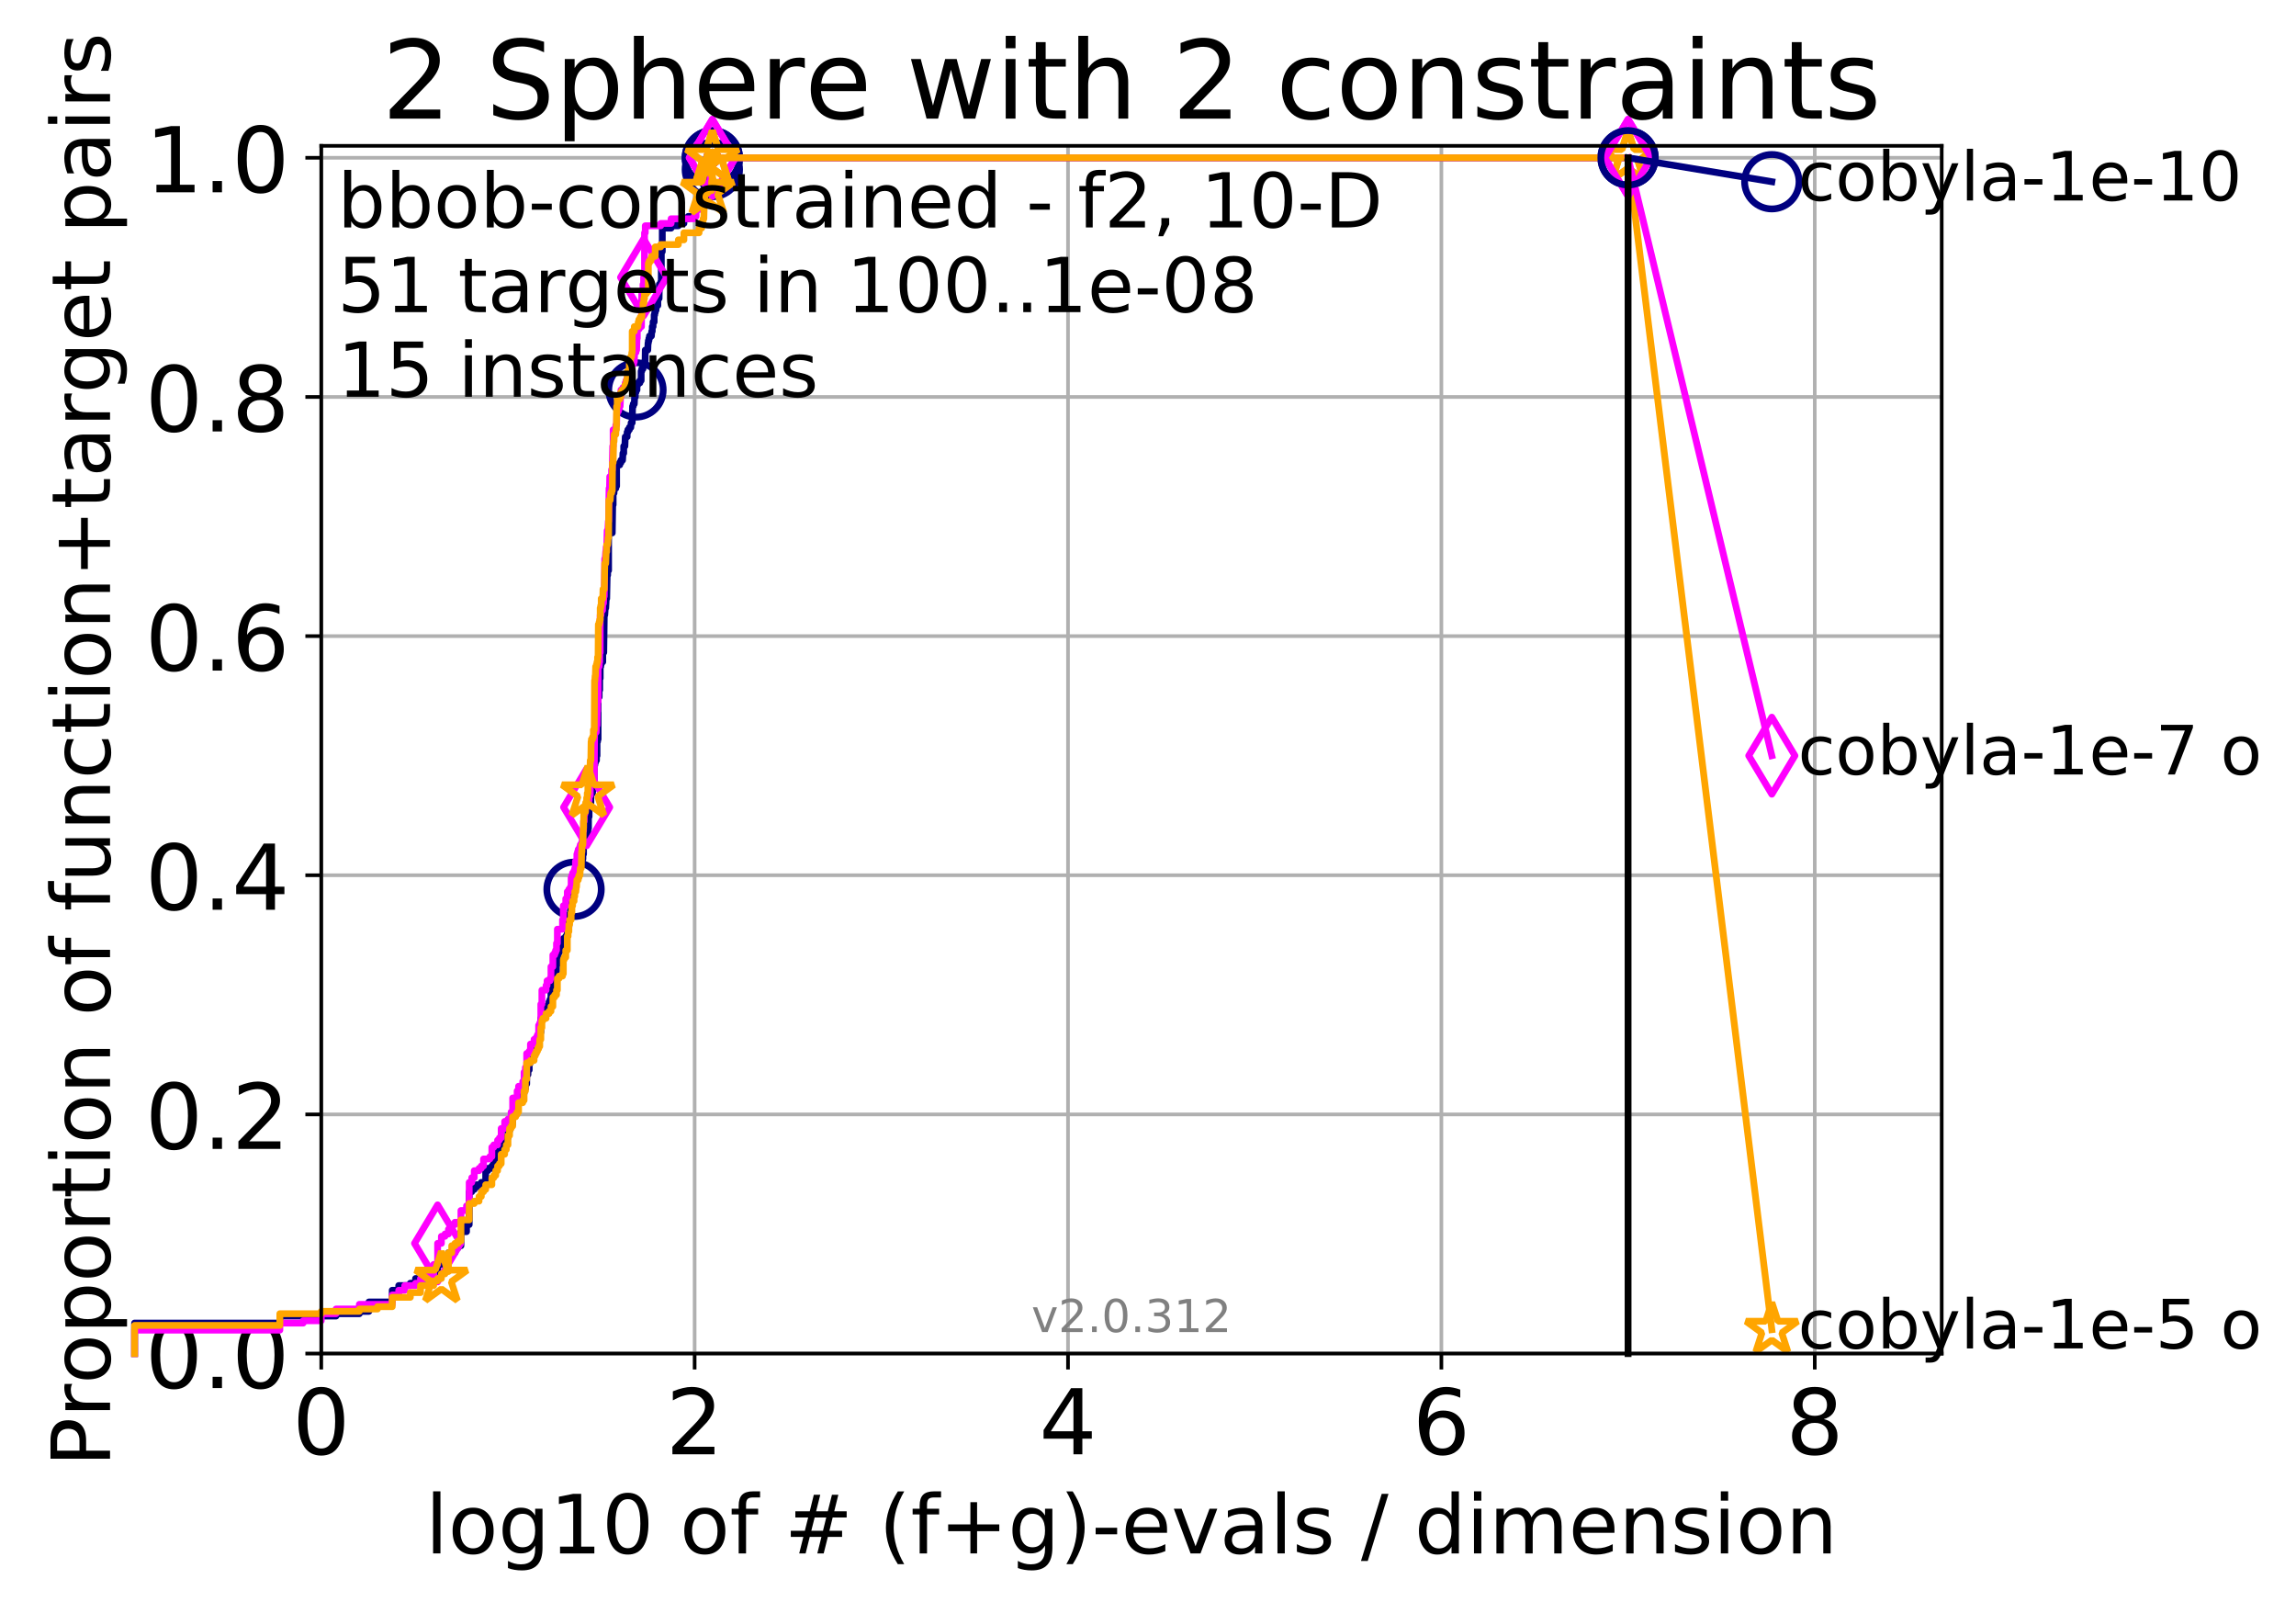 <?xml version="1.0" encoding="utf-8" standalone="no"?>
<!DOCTYPE svg PUBLIC "-//W3C//DTD SVG 1.1//EN"
  "http://www.w3.org/Graphics/SVG/1.1/DTD/svg11.dtd">
<!-- Created with matplotlib (http://matplotlib.org/) -->
<svg height="353pt" version="1.1" viewBox="0 0 506 353" width="506pt" xmlns="http://www.w3.org/2000/svg" xmlns:xlink="http://www.w3.org/1999/xlink">
 <defs>
  <style type="text/css">
*{stroke-linecap:butt;stroke-linejoin:round;}
  </style>
 </defs>
 <g id="figure_1">
  <g id="patch_1">
   <path d="M 0 353.222 
L 506.077 353.222 
L 506.077 0 
L 0 0 
z
" style="fill:#ffffff;"/>
  </g>
  <g id="axes_1">
   <g id="patch_2">
    <path d="M 70.8 298.245 
L 427.92 298.245 
L 427.92 32.133 
L 70.8 32.133 
z
" style="fill:#ffffff;"/>
   </g>
   <g id="matplotlib.axis_1">
    <g id="xtick_1">
     <g id="line2d_1">
      <path clip-path="url(#p940a4071fc)" d="M 70.8 298.245 
L 70.8 32.133 
" style="fill:none;stroke:#b0b0b0;stroke-linecap:square;stroke-width:0.8;"/>
     </g>
     <g id="line2d_2">
      <defs>
       <path d="M 0 0 
L 0 3.5 
" id="mae1f6b0f4c" style="stroke:#000000;stroke-width:0.8;"/>
      </defs>
      <g>
       <use style="stroke:#000000;stroke-width:0.8;" x="70.8" xlink:href="#mae1f6b0f4c" y="298.245"/>
      </g>
     </g>
     <g id="text_1">
      <!-- 0 -->
      <defs>
       <path d="M 31.781 66.406 
Q 24.172 66.406 20.328 58.906 
Q 16.5 51.422 16.5 36.375 
Q 16.5 21.391 20.328 13.891 
Q 24.172 6.391 31.781 6.391 
Q 39.453 6.391 43.281 13.891 
Q 47.125 21.391 47.125 36.375 
Q 47.125 51.422 43.281 58.906 
Q 39.453 66.406 31.781 66.406 
z
M 31.781 74.219 
Q 44.047 74.219 50.516 64.516 
Q 56.984 54.828 56.984 36.375 
Q 56.984 17.969 50.516 8.266 
Q 44.047 -1.422 31.781 -1.422 
Q 19.531 -1.422 13.062 8.266 
Q 6.594 17.969 6.594 36.375 
Q 6.594 54.828 13.062 64.516 
Q 19.531 74.219 31.781 74.219 
z
" id="DejaVuSans-30"/>
      </defs>
      <g transform="translate(64.438 320.442)scale(0.2 -0.2)">
       <use xlink:href="#DejaVuSans-30"/>
      </g>
     </g>
    </g>
    <g id="xtick_2">
     <g id="line2d_3">
      <path clip-path="url(#p940a4071fc)" d="M 153.086 298.245 
L 153.086 32.133 
" style="fill:none;stroke:#b0b0b0;stroke-linecap:square;stroke-width:0.8;"/>
     </g>
     <g id="line2d_4">
      <g>
       <use style="stroke:#000000;stroke-width:0.8;" x="153.086" xlink:href="#mae1f6b0f4c" y="298.245"/>
      </g>
     </g>
     <g id="text_2">
      <!-- 2 -->
      <defs>
       <path d="M 19.188 8.297 
L 53.609 8.297 
L 53.609 0 
L 7.328 0 
L 7.328 8.297 
Q 12.938 14.109 22.625 23.891 
Q 32.328 33.688 34.812 36.531 
Q 39.547 41.844 41.422 45.531 
Q 43.312 49.219 43.312 52.781 
Q 43.312 58.594 39.234 62.25 
Q 35.156 65.922 28.609 65.922 
Q 23.969 65.922 18.812 64.312 
Q 13.672 62.703 7.812 59.422 
L 7.812 69.391 
Q 13.766 71.781 18.938 73 
Q 24.125 74.219 28.422 74.219 
Q 39.75 74.219 46.484 68.547 
Q 53.219 62.891 53.219 53.422 
Q 53.219 48.922 51.531 44.891 
Q 49.859 40.875 45.406 35.406 
Q 44.188 33.984 37.641 27.219 
Q 31.109 20.453 19.188 8.297 
z
" id="DejaVuSans-32"/>
      </defs>
      <g transform="translate(146.723 320.442)scale(0.2 -0.2)">
       <use xlink:href="#DejaVuSans-32"/>
      </g>
     </g>
    </g>
    <g id="xtick_3">
     <g id="line2d_5">
      <path clip-path="url(#p940a4071fc)" d="M 235.371 298.245 
L 235.371 32.133 
" style="fill:none;stroke:#b0b0b0;stroke-linecap:square;stroke-width:0.8;"/>
     </g>
     <g id="line2d_6">
      <g>
       <use style="stroke:#000000;stroke-width:0.8;" x="235.371" xlink:href="#mae1f6b0f4c" y="298.245"/>
      </g>
     </g>
     <g id="text_3">
      <!-- 4 -->
      <defs>
       <path d="M 37.797 64.312 
L 12.891 25.391 
L 37.797 25.391 
z
M 35.203 72.906 
L 47.609 72.906 
L 47.609 25.391 
L 58.016 25.391 
L 58.016 17.188 
L 47.609 17.188 
L 47.609 0 
L 37.797 0 
L 37.797 17.188 
L 4.891 17.188 
L 4.891 26.703 
z
" id="DejaVuSans-34"/>
      </defs>
      <g transform="translate(229.009 320.442)scale(0.2 -0.2)">
       <use xlink:href="#DejaVuSans-34"/>
      </g>
     </g>
    </g>
    <g id="xtick_4">
     <g id="line2d_7">
      <path clip-path="url(#p940a4071fc)" d="M 317.657 298.245 
L 317.657 32.133 
" style="fill:none;stroke:#b0b0b0;stroke-linecap:square;stroke-width:0.8;"/>
     </g>
     <g id="line2d_8">
      <g>
       <use style="stroke:#000000;stroke-width:0.8;" x="317.657" xlink:href="#mae1f6b0f4c" y="298.245"/>
      </g>
     </g>
     <g id="text_4">
      <!-- 6 -->
      <defs>
       <path d="M 33.016 40.375 
Q 26.375 40.375 22.484 35.828 
Q 18.609 31.297 18.609 23.391 
Q 18.609 15.531 22.484 10.953 
Q 26.375 6.391 33.016 6.391 
Q 39.656 6.391 43.531 10.953 
Q 47.406 15.531 47.406 23.391 
Q 47.406 31.297 43.531 35.828 
Q 39.656 40.375 33.016 40.375 
z
M 52.594 71.297 
L 52.594 62.312 
Q 48.875 64.062 45.094 64.984 
Q 41.312 65.922 37.594 65.922 
Q 27.828 65.922 22.672 59.328 
Q 17.531 52.734 16.797 39.406 
Q 19.672 43.656 24.016 45.922 
Q 28.375 48.188 33.594 48.188 
Q 44.578 48.188 50.953 41.516 
Q 57.328 34.859 57.328 23.391 
Q 57.328 12.156 50.688 5.359 
Q 44.047 -1.422 33.016 -1.422 
Q 20.359 -1.422 13.672 8.266 
Q 6.984 17.969 6.984 36.375 
Q 6.984 53.656 15.188 63.938 
Q 23.391 74.219 37.203 74.219 
Q 40.922 74.219 44.703 73.484 
Q 48.484 72.75 52.594 71.297 
z
" id="DejaVuSans-36"/>
      </defs>
      <g transform="translate(311.295 320.442)scale(0.2 -0.2)">
       <use xlink:href="#DejaVuSans-36"/>
      </g>
     </g>
    </g>
    <g id="xtick_5">
     <g id="line2d_9">
      <path clip-path="url(#p940a4071fc)" d="M 399.943 298.245 
L 399.943 32.133 
" style="fill:none;stroke:#b0b0b0;stroke-linecap:square;stroke-width:0.8;"/>
     </g>
     <g id="line2d_10">
      <g>
       <use style="stroke:#000000;stroke-width:0.8;" x="399.943" xlink:href="#mae1f6b0f4c" y="298.245"/>
      </g>
     </g>
     <g id="text_5">
      <!-- 8 -->
      <defs>
       <path d="M 31.781 34.625 
Q 24.75 34.625 20.719 30.859 
Q 16.703 27.094 16.703 20.516 
Q 16.703 13.922 20.719 10.156 
Q 24.75 6.391 31.781 6.391 
Q 38.812 6.391 42.859 10.172 
Q 46.922 13.969 46.922 20.516 
Q 46.922 27.094 42.891 30.859 
Q 38.875 34.625 31.781 34.625 
z
M 21.922 38.812 
Q 15.578 40.375 12.031 44.719 
Q 8.5 49.078 8.5 55.328 
Q 8.5 64.062 14.719 69.141 
Q 20.953 74.219 31.781 74.219 
Q 42.672 74.219 48.875 69.141 
Q 55.078 64.062 55.078 55.328 
Q 55.078 49.078 51.531 44.719 
Q 48 40.375 41.703 38.812 
Q 48.828 37.156 52.797 32.312 
Q 56.781 27.484 56.781 20.516 
Q 56.781 9.906 50.312 4.234 
Q 43.844 -1.422 31.781 -1.422 
Q 19.734 -1.422 13.25 4.234 
Q 6.781 9.906 6.781 20.516 
Q 6.781 27.484 10.781 32.312 
Q 14.797 37.156 21.922 38.812 
z
M 18.312 54.391 
Q 18.312 48.734 21.844 45.562 
Q 25.391 42.391 31.781 42.391 
Q 38.141 42.391 41.719 45.562 
Q 45.312 48.734 45.312 54.391 
Q 45.312 60.062 41.719 63.234 
Q 38.141 66.406 31.781 66.406 
Q 25.391 66.406 21.844 63.234 
Q 18.312 60.062 18.312 54.391 
z
" id="DejaVuSans-38"/>
      </defs>
      <g transform="translate(393.58 320.442)scale(0.2 -0.2)">
       <use xlink:href="#DejaVuSans-38"/>
      </g>
     </g>
    </g>
    <g id="text_6">
     <!-- log10 of # (f+g)-evals / dimension -->
     <defs>
      <path d="M 9.422 75.984 
L 18.406 75.984 
L 18.406 0 
L 9.422 0 
z
" id="DejaVuSans-6c"/>
      <path d="M 30.609 48.391 
Q 23.391 48.391 19.188 42.75 
Q 14.984 37.109 14.984 27.297 
Q 14.984 17.484 19.156 11.844 
Q 23.344 6.203 30.609 6.203 
Q 37.797 6.203 41.984 11.859 
Q 46.188 17.531 46.188 27.297 
Q 46.188 37.016 41.984 42.703 
Q 37.797 48.391 30.609 48.391 
z
M 30.609 56 
Q 42.328 56 49.016 48.375 
Q 55.719 40.766 55.719 27.297 
Q 55.719 13.875 49.016 6.219 
Q 42.328 -1.422 30.609 -1.422 
Q 18.844 -1.422 12.172 6.219 
Q 5.516 13.875 5.516 27.297 
Q 5.516 40.766 12.172 48.375 
Q 18.844 56 30.609 56 
z
" id="DejaVuSans-6f"/>
      <path d="M 45.406 27.984 
Q 45.406 37.75 41.375 43.109 
Q 37.359 48.484 30.078 48.484 
Q 22.859 48.484 18.828 43.109 
Q 14.797 37.75 14.797 27.984 
Q 14.797 18.266 18.828 12.891 
Q 22.859 7.516 30.078 7.516 
Q 37.359 7.516 41.375 12.891 
Q 45.406 18.266 45.406 27.984 
z
M 54.391 6.781 
Q 54.391 -7.172 48.188 -13.984 
Q 42 -20.797 29.203 -20.797 
Q 24.469 -20.797 20.266 -20.094 
Q 16.062 -19.391 12.109 -17.922 
L 12.109 -9.188 
Q 16.062 -11.328 19.922 -12.344 
Q 23.781 -13.375 27.781 -13.375 
Q 36.625 -13.375 41.016 -8.766 
Q 45.406 -4.156 45.406 5.172 
L 45.406 9.625 
Q 42.625 4.781 38.281 2.391 
Q 33.938 0 27.875 0 
Q 17.828 0 11.672 7.656 
Q 5.516 15.328 5.516 27.984 
Q 5.516 40.672 11.672 48.328 
Q 17.828 56 27.875 56 
Q 33.938 56 38.281 53.609 
Q 42.625 51.219 45.406 46.391 
L 45.406 54.688 
L 54.391 54.688 
z
" id="DejaVuSans-67"/>
      <path d="M 12.406 8.297 
L 28.516 8.297 
L 28.516 63.922 
L 10.984 60.406 
L 10.984 69.391 
L 28.422 72.906 
L 38.281 72.906 
L 38.281 8.297 
L 54.391 8.297 
L 54.391 0 
L 12.406 0 
z
" id="DejaVuSans-31"/>
      <path id="DejaVuSans-20"/>
      <path d="M 37.109 75.984 
L 37.109 68.5 
L 28.516 68.5 
Q 23.688 68.5 21.797 66.547 
Q 19.922 64.594 19.922 59.516 
L 19.922 54.688 
L 34.719 54.688 
L 34.719 47.703 
L 19.922 47.703 
L 19.922 0 
L 10.891 0 
L 10.891 47.703 
L 2.297 47.703 
L 2.297 54.688 
L 10.891 54.688 
L 10.891 58.5 
Q 10.891 67.625 15.141 71.797 
Q 19.391 75.984 28.609 75.984 
z
" id="DejaVuSans-66"/>
      <path d="M 51.125 44 
L 36.922 44 
L 32.812 27.688 
L 47.125 27.688 
z
M 43.797 71.781 
L 38.719 51.516 
L 52.984 51.516 
L 58.109 71.781 
L 65.922 71.781 
L 60.891 51.516 
L 76.125 51.516 
L 76.125 44 
L 58.984 44 
L 54.984 27.688 
L 70.516 27.688 
L 70.516 20.219 
L 53.078 20.219 
L 48 0 
L 40.188 0 
L 45.219 20.219 
L 30.906 20.219 
L 25.875 0 
L 18.016 0 
L 23.094 20.219 
L 7.719 20.219 
L 7.719 27.688 
L 24.906 27.688 
L 29 44 
L 13.281 44 
L 13.281 51.516 
L 30.906 51.516 
L 35.891 71.781 
z
" id="DejaVuSans-23"/>
      <path d="M 31 75.875 
Q 24.469 64.656 21.281 53.656 
Q 18.109 42.672 18.109 31.391 
Q 18.109 20.125 21.312 9.062 
Q 24.516 -2 31 -13.188 
L 23.188 -13.188 
Q 15.875 -1.703 12.234 9.375 
Q 8.594 20.453 8.594 31.391 
Q 8.594 42.281 12.203 53.312 
Q 15.828 64.359 23.188 75.875 
z
" id="DejaVuSans-28"/>
      <path d="M 46 62.703 
L 46 35.5 
L 73.188 35.5 
L 73.188 27.203 
L 46 27.203 
L 46 0 
L 37.797 0 
L 37.797 27.203 
L 10.594 27.203 
L 10.594 35.5 
L 37.797 35.5 
L 37.797 62.703 
z
" id="DejaVuSans-2b"/>
      <path d="M 8.016 75.875 
L 15.828 75.875 
Q 23.141 64.359 26.781 53.312 
Q 30.422 42.281 30.422 31.391 
Q 30.422 20.453 26.781 9.375 
Q 23.141 -1.703 15.828 -13.188 
L 8.016 -13.188 
Q 14.5 -2 17.703 9.062 
Q 20.906 20.125 20.906 31.391 
Q 20.906 42.672 17.703 53.656 
Q 14.5 64.656 8.016 75.875 
z
" id="DejaVuSans-29"/>
      <path d="M 4.891 31.391 
L 31.203 31.391 
L 31.203 23.391 
L 4.891 23.391 
z
" id="DejaVuSans-2d"/>
      <path d="M 56.203 29.594 
L 56.203 25.203 
L 14.891 25.203 
Q 15.484 15.922 20.484 11.062 
Q 25.484 6.203 34.422 6.203 
Q 39.594 6.203 44.453 7.469 
Q 49.312 8.734 54.109 11.281 
L 54.109 2.781 
Q 49.266 0.734 44.188 -0.344 
Q 39.109 -1.422 33.891 -1.422 
Q 20.797 -1.422 13.156 6.188 
Q 5.516 13.812 5.516 26.812 
Q 5.516 40.234 12.766 48.109 
Q 20.016 56 32.328 56 
Q 43.359 56 49.781 48.891 
Q 56.203 41.797 56.203 29.594 
z
M 47.219 32.234 
Q 47.125 39.594 43.094 43.984 
Q 39.062 48.391 32.422 48.391 
Q 24.906 48.391 20.391 44.141 
Q 15.875 39.891 15.188 32.172 
z
" id="DejaVuSans-65"/>
      <path d="M 2.984 54.688 
L 12.5 54.688 
L 29.594 8.797 
L 46.688 54.688 
L 56.203 54.688 
L 35.688 0 
L 23.484 0 
z
" id="DejaVuSans-76"/>
      <path d="M 34.281 27.484 
Q 23.391 27.484 19.188 25 
Q 14.984 22.516 14.984 16.5 
Q 14.984 11.719 18.141 8.906 
Q 21.297 6.109 26.703 6.109 
Q 34.188 6.109 38.703 11.406 
Q 43.219 16.703 43.219 25.484 
L 43.219 27.484 
z
M 52.203 31.203 
L 52.203 0 
L 43.219 0 
L 43.219 8.297 
Q 40.141 3.328 35.547 0.953 
Q 30.953 -1.422 24.312 -1.422 
Q 15.922 -1.422 10.953 3.297 
Q 6 8.016 6 15.922 
Q 6 25.141 12.172 29.828 
Q 18.359 34.516 30.609 34.516 
L 43.219 34.516 
L 43.219 35.406 
Q 43.219 41.609 39.141 45 
Q 35.062 48.391 27.688 48.391 
Q 23 48.391 18.547 47.266 
Q 14.109 46.141 10.016 43.891 
L 10.016 52.203 
Q 14.938 54.109 19.578 55.047 
Q 24.219 56 28.609 56 
Q 40.484 56 46.344 49.844 
Q 52.203 43.703 52.203 31.203 
z
" id="DejaVuSans-61"/>
      <path d="M 44.281 53.078 
L 44.281 44.578 
Q 40.484 46.531 36.375 47.5 
Q 32.281 48.484 27.875 48.484 
Q 21.188 48.484 17.844 46.438 
Q 14.5 44.391 14.5 40.281 
Q 14.5 37.156 16.891 35.375 
Q 19.281 33.594 26.516 31.984 
L 29.594 31.297 
Q 39.156 29.25 43.188 25.516 
Q 47.219 21.781 47.219 15.094 
Q 47.219 7.469 41.188 3.016 
Q 35.156 -1.422 24.609 -1.422 
Q 20.219 -1.422 15.453 -0.562 
Q 10.688 0.297 5.422 2 
L 5.422 11.281 
Q 10.406 8.688 15.234 7.391 
Q 20.062 6.109 24.812 6.109 
Q 31.156 6.109 34.562 8.281 
Q 37.984 10.453 37.984 14.406 
Q 37.984 18.062 35.516 20.016 
Q 33.062 21.969 24.703 23.781 
L 21.578 24.516 
Q 13.234 26.266 9.516 29.906 
Q 5.812 33.547 5.812 39.891 
Q 5.812 47.609 11.281 51.797 
Q 16.75 56 26.812 56 
Q 31.781 56 36.172 55.266 
Q 40.578 54.547 44.281 53.078 
z
" id="DejaVuSans-73"/>
      <path d="M 25.391 72.906 
L 33.688 72.906 
L 8.297 -9.281 
L 0 -9.281 
z
" id="DejaVuSans-2f"/>
      <path d="M 45.406 46.391 
L 45.406 75.984 
L 54.391 75.984 
L 54.391 0 
L 45.406 0 
L 45.406 8.203 
Q 42.578 3.328 38.25 0.953 
Q 33.938 -1.422 27.875 -1.422 
Q 17.969 -1.422 11.734 6.484 
Q 5.516 14.406 5.516 27.297 
Q 5.516 40.188 11.734 48.094 
Q 17.969 56 27.875 56 
Q 33.938 56 38.25 53.625 
Q 42.578 51.266 45.406 46.391 
z
M 14.797 27.297 
Q 14.797 17.391 18.875 11.75 
Q 22.953 6.109 30.078 6.109 
Q 37.203 6.109 41.297 11.75 
Q 45.406 17.391 45.406 27.297 
Q 45.406 37.203 41.297 42.844 
Q 37.203 48.484 30.078 48.484 
Q 22.953 48.484 18.875 42.844 
Q 14.797 37.203 14.797 27.297 
z
" id="DejaVuSans-64"/>
      <path d="M 9.422 54.688 
L 18.406 54.688 
L 18.406 0 
L 9.422 0 
z
M 9.422 75.984 
L 18.406 75.984 
L 18.406 64.594 
L 9.422 64.594 
z
" id="DejaVuSans-69"/>
      <path d="M 52 44.188 
Q 55.375 50.25 60.062 53.125 
Q 64.75 56 71.094 56 
Q 79.641 56 84.281 50.016 
Q 88.922 44.047 88.922 33.016 
L 88.922 0 
L 79.891 0 
L 79.891 32.719 
Q 79.891 40.578 77.094 44.375 
Q 74.312 48.188 68.609 48.188 
Q 61.625 48.188 57.562 43.547 
Q 53.516 38.922 53.516 30.906 
L 53.516 0 
L 44.484 0 
L 44.484 32.719 
Q 44.484 40.625 41.703 44.406 
Q 38.922 48.188 33.109 48.188 
Q 26.219 48.188 22.156 43.531 
Q 18.109 38.875 18.109 30.906 
L 18.109 0 
L 9.078 0 
L 9.078 54.688 
L 18.109 54.688 
L 18.109 46.188 
Q 21.188 51.219 25.484 53.609 
Q 29.781 56 35.688 56 
Q 41.656 56 45.828 52.969 
Q 50 49.953 52 44.188 
z
" id="DejaVuSans-6d"/>
      <path d="M 54.891 33.016 
L 54.891 0 
L 45.906 0 
L 45.906 32.719 
Q 45.906 40.484 42.875 44.328 
Q 39.844 48.188 33.797 48.188 
Q 26.516 48.188 22.312 43.547 
Q 18.109 38.922 18.109 30.906 
L 18.109 0 
L 9.078 0 
L 9.078 54.688 
L 18.109 54.688 
L 18.109 46.188 
Q 21.344 51.125 25.703 53.562 
Q 30.078 56 35.797 56 
Q 45.219 56 50.047 50.172 
Q 54.891 44.344 54.891 33.016 
z
" id="DejaVuSans-6e"/>
     </defs>
     <g transform="translate(93.753 342.279)scale(0.18 -0.18)">
      <use xlink:href="#DejaVuSans-6c"/>
      <use x="27.783" xlink:href="#DejaVuSans-6f"/>
      <use x="88.965" xlink:href="#DejaVuSans-67"/>
      <use x="152.441" xlink:href="#DejaVuSans-31"/>
      <use x="216.064" xlink:href="#DejaVuSans-30"/>
      <use x="279.688" xlink:href="#DejaVuSans-20"/>
      <use x="311.475" xlink:href="#DejaVuSans-6f"/>
      <use x="372.656" xlink:href="#DejaVuSans-66"/>
      <use x="407.861" xlink:href="#DejaVuSans-20"/>
      <use x="439.648" xlink:href="#DejaVuSans-23"/>
      <use x="523.438" xlink:href="#DejaVuSans-20"/>
      <use x="555.225" xlink:href="#DejaVuSans-28"/>
      <use x="594.238" xlink:href="#DejaVuSans-66"/>
      <use x="629.443" xlink:href="#DejaVuSans-2b"/>
      <use x="713.232" xlink:href="#DejaVuSans-67"/>
      <use x="776.709" xlink:href="#DejaVuSans-29"/>
      <use x="815.723" xlink:href="#DejaVuSans-2d"/>
      <use x="851.807" xlink:href="#DejaVuSans-65"/>
      <use x="913.33" xlink:href="#DejaVuSans-76"/>
      <use x="972.51" xlink:href="#DejaVuSans-61"/>
      <use x="1033.789" xlink:href="#DejaVuSans-6c"/>
      <use x="1061.572" xlink:href="#DejaVuSans-73"/>
      <use x="1113.672" xlink:href="#DejaVuSans-20"/>
      <use x="1145.459" xlink:href="#DejaVuSans-2f"/>
      <use x="1179.15" xlink:href="#DejaVuSans-20"/>
      <use x="1210.938" xlink:href="#DejaVuSans-64"/>
      <use x="1274.414" xlink:href="#DejaVuSans-69"/>
      <use x="1302.197" xlink:href="#DejaVuSans-6d"/>
      <use x="1399.609" xlink:href="#DejaVuSans-65"/>
      <use x="1461.133" xlink:href="#DejaVuSans-6e"/>
      <use x="1524.512" xlink:href="#DejaVuSans-73"/>
      <use x="1576.611" xlink:href="#DejaVuSans-69"/>
      <use x="1604.395" xlink:href="#DejaVuSans-6f"/>
      <use x="1665.576" xlink:href="#DejaVuSans-6e"/>
     </g>
    </g>
   </g>
   <g id="matplotlib.axis_2">
    <g id="ytick_1">
     <g id="line2d_11">
      <path clip-path="url(#p940a4071fc)" d="M 70.8 298.245 
L 427.92 298.245 
" style="fill:none;stroke:#b0b0b0;stroke-linecap:square;stroke-width:0.8;"/>
     </g>
     <g id="line2d_12">
      <defs>
       <path d="M 0 0 
L -3.5 0 
" id="m6f7240bc47" style="stroke:#000000;stroke-width:0.8;"/>
      </defs>
      <g>
       <use style="stroke:#000000;stroke-width:0.8;" x="70.8" xlink:href="#m6f7240bc47" y="298.245"/>
      </g>
     </g>
     <g id="text_7">
      <!-- 0.0 -->
      <defs>
       <path d="M 10.688 12.406 
L 21 12.406 
L 21 0 
L 10.688 0 
z
" id="DejaVuSans-2e"/>
      </defs>
      <g transform="translate(31.994 305.844)scale(0.2 -0.2)">
       <use xlink:href="#DejaVuSans-30"/>
       <use x="63.623" xlink:href="#DejaVuSans-2e"/>
       <use x="95.41" xlink:href="#DejaVuSans-30"/>
      </g>
     </g>
    </g>
    <g id="ytick_2">
     <g id="line2d_13">
      <path clip-path="url(#p940a4071fc)" d="M 70.8 245.55 
L 427.92 245.55 
" style="fill:none;stroke:#b0b0b0;stroke-linecap:square;stroke-width:0.8;"/>
     </g>
     <g id="line2d_14">
      <g>
       <use style="stroke:#000000;stroke-width:0.8;" x="70.8" xlink:href="#m6f7240bc47" y="245.55"/>
      </g>
     </g>
     <g id="text_8">
      <!-- 0.2 -->
      <g transform="translate(31.994 253.148)scale(0.2 -0.2)">
       <use xlink:href="#DejaVuSans-30"/>
       <use x="63.623" xlink:href="#DejaVuSans-2e"/>
       <use x="95.41" xlink:href="#DejaVuSans-32"/>
      </g>
     </g>
    </g>
    <g id="ytick_3">
     <g id="line2d_15">
      <path clip-path="url(#p940a4071fc)" d="M 70.8 192.854 
L 427.92 192.854 
" style="fill:none;stroke:#b0b0b0;stroke-linecap:square;stroke-width:0.8;"/>
     </g>
     <g id="line2d_16">
      <g>
       <use style="stroke:#000000;stroke-width:0.8;" x="70.8" xlink:href="#m6f7240bc47" y="192.854"/>
      </g>
     </g>
     <g id="text_9">
      <!-- 0.4 -->
      <g transform="translate(31.994 200.453)scale(0.2 -0.2)">
       <use xlink:href="#DejaVuSans-30"/>
       <use x="63.623" xlink:href="#DejaVuSans-2e"/>
       <use x="95.41" xlink:href="#DejaVuSans-34"/>
      </g>
     </g>
    </g>
    <g id="ytick_4">
     <g id="line2d_17">
      <path clip-path="url(#p940a4071fc)" d="M 70.8 140.159 
L 427.92 140.159 
" style="fill:none;stroke:#b0b0b0;stroke-linecap:square;stroke-width:0.8;"/>
     </g>
     <g id="line2d_18">
      <g>
       <use style="stroke:#000000;stroke-width:0.8;" x="70.8" xlink:href="#m6f7240bc47" y="140.159"/>
      </g>
     </g>
     <g id="text_10">
      <!-- 0.6 -->
      <g transform="translate(31.994 147.757)scale(0.2 -0.2)">
       <use xlink:href="#DejaVuSans-30"/>
       <use x="63.623" xlink:href="#DejaVuSans-2e"/>
       <use x="95.41" xlink:href="#DejaVuSans-36"/>
      </g>
     </g>
    </g>
    <g id="ytick_5">
     <g id="line2d_19">
      <path clip-path="url(#p940a4071fc)" d="M 70.8 87.464 
L 427.92 87.464 
" style="fill:none;stroke:#b0b0b0;stroke-linecap:square;stroke-width:0.8;"/>
     </g>
     <g id="line2d_20">
      <g>
       <use style="stroke:#000000;stroke-width:0.8;" x="70.8" xlink:href="#m6f7240bc47" y="87.464"/>
      </g>
     </g>
     <g id="text_11">
      <!-- 0.8 -->
      <g transform="translate(31.994 95.062)scale(0.2 -0.2)">
       <use xlink:href="#DejaVuSans-30"/>
       <use x="63.623" xlink:href="#DejaVuSans-2e"/>
       <use x="95.41" xlink:href="#DejaVuSans-38"/>
      </g>
     </g>
    </g>
    <g id="ytick_6">
     <g id="line2d_21">
      <path clip-path="url(#p940a4071fc)" d="M 70.8 34.768 
L 427.92 34.768 
" style="fill:none;stroke:#b0b0b0;stroke-linecap:square;stroke-width:0.8;"/>
     </g>
     <g id="line2d_22">
      <g>
       <use style="stroke:#000000;stroke-width:0.8;" x="70.8" xlink:href="#m6f7240bc47" y="34.768"/>
      </g>
     </g>
     <g id="text_12">
      <!-- 1.0 -->
      <g transform="translate(31.994 42.367)scale(0.2 -0.2)">
       <use xlink:href="#DejaVuSans-31"/>
       <use x="63.623" xlink:href="#DejaVuSans-2e"/>
       <use x="95.41" xlink:href="#DejaVuSans-30"/>
      </g>
     </g>
    </g>
    <g id="text_13">
     <!-- Proportion of function+target pairs -->
     <defs>
      <path d="M 19.672 64.797 
L 19.672 37.406 
L 32.078 37.406 
Q 38.969 37.406 42.719 40.969 
Q 46.484 44.531 46.484 51.125 
Q 46.484 57.672 42.719 61.234 
Q 38.969 64.797 32.078 64.797 
z
M 9.812 72.906 
L 32.078 72.906 
Q 44.344 72.906 50.609 67.359 
Q 56.891 61.812 56.891 51.125 
Q 56.891 40.328 50.609 34.812 
Q 44.344 29.297 32.078 29.297 
L 19.672 29.297 
L 19.672 0 
L 9.812 0 
z
" id="DejaVuSans-50"/>
      <path d="M 41.109 46.297 
Q 39.594 47.172 37.812 47.578 
Q 36.031 48 33.891 48 
Q 26.266 48 22.188 43.047 
Q 18.109 38.094 18.109 28.812 
L 18.109 0 
L 9.078 0 
L 9.078 54.688 
L 18.109 54.688 
L 18.109 46.188 
Q 20.953 51.172 25.484 53.578 
Q 30.031 56 36.531 56 
Q 37.453 56 38.578 55.875 
Q 39.703 55.766 41.062 55.516 
z
" id="DejaVuSans-72"/>
      <path d="M 18.109 8.203 
L 18.109 -20.797 
L 9.078 -20.797 
L 9.078 54.688 
L 18.109 54.688 
L 18.109 46.391 
Q 20.953 51.266 25.266 53.625 
Q 29.594 56 35.594 56 
Q 45.562 56 51.781 48.094 
Q 58.016 40.188 58.016 27.297 
Q 58.016 14.406 51.781 6.484 
Q 45.562 -1.422 35.594 -1.422 
Q 29.594 -1.422 25.266 0.953 
Q 20.953 3.328 18.109 8.203 
z
M 48.688 27.297 
Q 48.688 37.203 44.609 42.844 
Q 40.531 48.484 33.406 48.484 
Q 26.266 48.484 22.188 42.844 
Q 18.109 37.203 18.109 27.297 
Q 18.109 17.391 22.188 11.75 
Q 26.266 6.109 33.406 6.109 
Q 40.531 6.109 44.609 11.75 
Q 48.688 17.391 48.688 27.297 
z
" id="DejaVuSans-70"/>
      <path d="M 18.312 70.219 
L 18.312 54.688 
L 36.812 54.688 
L 36.812 47.703 
L 18.312 47.703 
L 18.312 18.016 
Q 18.312 11.328 20.141 9.422 
Q 21.969 7.516 27.594 7.516 
L 36.812 7.516 
L 36.812 0 
L 27.594 0 
Q 17.188 0 13.234 3.875 
Q 9.281 7.766 9.281 18.016 
L 9.281 47.703 
L 2.688 47.703 
L 2.688 54.688 
L 9.281 54.688 
L 9.281 70.219 
z
" id="DejaVuSans-74"/>
      <path d="M 8.5 21.578 
L 8.5 54.688 
L 17.484 54.688 
L 17.484 21.922 
Q 17.484 14.156 20.5 10.266 
Q 23.531 6.391 29.594 6.391 
Q 36.859 6.391 41.078 11.031 
Q 45.312 15.672 45.312 23.688 
L 45.312 54.688 
L 54.297 54.688 
L 54.297 0 
L 45.312 0 
L 45.312 8.406 
Q 42.047 3.422 37.719 1 
Q 33.406 -1.422 27.688 -1.422 
Q 18.266 -1.422 13.375 4.438 
Q 8.5 10.297 8.5 21.578 
z
M 31.109 56 
z
" id="DejaVuSans-75"/>
      <path d="M 48.781 52.594 
L 48.781 44.188 
Q 44.969 46.297 41.141 47.344 
Q 37.312 48.391 33.406 48.391 
Q 24.656 48.391 19.812 42.844 
Q 14.984 37.312 14.984 27.297 
Q 14.984 17.281 19.812 11.734 
Q 24.656 6.203 33.406 6.203 
Q 37.312 6.203 41.141 7.25 
Q 44.969 8.297 48.781 10.406 
L 48.781 2.094 
Q 45.016 0.344 40.984 -0.531 
Q 36.969 -1.422 32.422 -1.422 
Q 20.062 -1.422 12.781 6.344 
Q 5.516 14.109 5.516 27.297 
Q 5.516 40.672 12.859 48.328 
Q 20.219 56 33.016 56 
Q 37.156 56 41.109 55.141 
Q 45.062 54.297 48.781 52.594 
z
" id="DejaVuSans-63"/>
     </defs>
     <g transform="translate(24.25 323.179)rotate(-90)scale(0.18 -0.18)">
      <use xlink:href="#DejaVuSans-50"/>
      <use x="60.287" xlink:href="#DejaVuSans-72"/>
      <use x="101.369" xlink:href="#DejaVuSans-6f"/>
      <use x="162.551" xlink:href="#DejaVuSans-70"/>
      <use x="226.027" xlink:href="#DejaVuSans-6f"/>
      <use x="287.209" xlink:href="#DejaVuSans-72"/>
      <use x="328.322" xlink:href="#DejaVuSans-74"/>
      <use x="367.531" xlink:href="#DejaVuSans-69"/>
      <use x="395.314" xlink:href="#DejaVuSans-6f"/>
      <use x="456.496" xlink:href="#DejaVuSans-6e"/>
      <use x="519.875" xlink:href="#DejaVuSans-20"/>
      <use x="551.662" xlink:href="#DejaVuSans-6f"/>
      <use x="612.844" xlink:href="#DejaVuSans-66"/>
      <use x="648.049" xlink:href="#DejaVuSans-20"/>
      <use x="679.836" xlink:href="#DejaVuSans-66"/>
      <use x="715.041" xlink:href="#DejaVuSans-75"/>
      <use x="778.42" xlink:href="#DejaVuSans-6e"/>
      <use x="841.799" xlink:href="#DejaVuSans-63"/>
      <use x="896.779" xlink:href="#DejaVuSans-74"/>
      <use x="935.988" xlink:href="#DejaVuSans-69"/>
      <use x="963.771" xlink:href="#DejaVuSans-6f"/>
      <use x="1024.953" xlink:href="#DejaVuSans-6e"/>
      <use x="1088.332" xlink:href="#DejaVuSans-2b"/>
      <use x="1172.121" xlink:href="#DejaVuSans-74"/>
      <use x="1211.33" xlink:href="#DejaVuSans-61"/>
      <use x="1272.609" xlink:href="#DejaVuSans-72"/>
      <use x="1313.707" xlink:href="#DejaVuSans-67"/>
      <use x="1377.184" xlink:href="#DejaVuSans-65"/>
      <use x="1438.707" xlink:href="#DejaVuSans-74"/>
      <use x="1477.916" xlink:href="#DejaVuSans-20"/>
      <use x="1509.703" xlink:href="#DejaVuSans-70"/>
      <use x="1573.18" xlink:href="#DejaVuSans-61"/>
      <use x="1634.459" xlink:href="#DejaVuSans-69"/>
      <use x="1662.242" xlink:href="#DejaVuSans-72"/>
      <use x="1703.355" xlink:href="#DejaVuSans-73"/>
     </g>
    </g>
   </g>
   <g id="line2d_23">
    <defs>
     <path d="M 0 1.5 
C 0.398 1.5 0.779 1.342 1.061 1.061 
C 1.342 0.779 1.5 0.398 1.5 0 
C 1.5 -0.398 1.342 -0.779 1.061 -1.061 
C 0.779 -1.342 0.398 -1.5 0 -1.5 
C -0.398 -1.5 -0.779 -1.342 -1.061 -1.061 
C -1.342 -0.779 -1.5 -0.398 -1.5 0 
C -1.5 0.398 -1.342 0.779 -1.061 1.061 
C -0.779 1.342 -0.398 1.5 0 1.5 
z
" id="m6f35b4828b" style="stroke:#000080;"/>
    </defs>
    <g>
     <use style="fill:#000080;stroke:#000080;" x="156.987" xlink:href="#m6f35b4828b" y="34.768"/>
     <use style="fill:#000080;stroke:#000080;" x="156.987" xlink:href="#m6f35b4828b" y="34.768"/>
    </g>
   </g>
   <g id="line2d_24">
    <path d="M 29.657 298.245 
L 29.657 291.529 
L 61.673 291.529 
L 61.673 289.979 
L 74.058 289.979 
L 74.058 289.463 
L 79.198 289.463 
L 79.198 288.946 
L 81.303 288.946 
L 81.303 286.88 
L 86.443 286.88 
L 86.443 284.297 
L 87.873 284.297 
L 87.873 283.263 
L 90.43 283.263 
L 90.43 282.747 
L 91.583 282.747 
L 91.583 281.713 
L 93.688 281.713 
L 93.688 280.68 
L 95.57 280.68 
L 95.57 280.164 
L 96.442 280.164 
L 96.442 278.614 
L 97.273 278.614 
L 97.273 277.58 
L 98.068 277.58 
L 98.068 277.064 
L 98.828 277.064 
L 98.828 276.031 
L 100.258 276.031 
L 100.258 274.997 
L 100.933 274.997 
L 100.933 274.481 
L 101.583 274.481 
L 101.583 271.381 
L 102.815 271.381 
L 102.815 269.831 
L 103.401 269.831 
L 103.401 262.598 
L 103.969 262.598 
L 103.969 262.082 
L 104.518 262.082 
L 104.518 261.565 
L 105.052 261.565 
L 105.052 261.049 
L 106.073 261.049 
L 106.073 260.532 
L 107.039 260.532 
L 107.039 257.949 
L 107.503 257.949 
L 107.503 257.432 
L 108.397 257.432 
L 108.397 256.916 
L 108.827 256.916 
L 108.827 255.366 
L 109.659 255.366 
L 109.659 253.816 
L 110.06 253.816 
L 110.06 253.299 
L 110.453 253.299 
L 110.453 252.266 
L 111.213 252.266 
L 111.213 250.716 
L 111.943 250.716 
L 111.943 249.166 
L 112.297 249.166 
L 112.297 247.616 
L 112.984 247.616 
L 112.984 245.55 
L 113.646 245.55 
L 113.646 244.517 
L 113.968 244.517 
L 113.968 242.967 
L 114.9 242.967 
L 114.9 242.45 
L 115.201 242.45 
L 115.201 240.9 
L 115.496 240.9 
L 115.496 239.867 
L 115.786 239.867 
L 115.786 238.834 
L 116.072 238.834 
L 116.072 236.767 
L 116.354 236.767 
L 116.354 235.734 
L 116.631 235.734 
L 116.631 234.184 
L 116.904 234.184 
L 116.904 233.151 
L 117.437 233.151 
L 117.437 231.601 
L 117.698 231.601 
L 117.698 229.535 
L 118.458 229.535 
L 118.458 229.018 
L 118.705 229.018 
L 118.705 228.501 
L 118.948 228.501 
L 118.948 227.468 
L 119.188 227.468 
L 119.188 224.368 
L 119.424 224.368 
L 119.424 223.335 
L 119.658 223.335 
L 119.658 221.785 
L 120.999 221.785 
L 120.999 220.752 
L 121.213 220.752 
L 121.213 220.235 
L 121.424 220.235 
L 121.424 218.169 
L 121.84 218.169 
L 121.84 216.619 
L 122.044 216.619 
L 122.044 215.586 
L 122.246 215.586 
L 122.246 214.036 
L 122.643 214.036 
L 122.643 212.486 
L 122.838 212.486 
L 122.838 210.42 
L 123.031 210.42 
L 123.031 209.903 
L 123.222 209.903 
L 123.222 209.386 
L 123.784 209.386 
L 123.784 208.87 
L 123.967 208.87 
L 123.967 208.353 
L 124.149 208.353 
L 124.149 206.803 
L 124.682 206.803 
L 124.682 206.287 
L 125.029 206.287 
L 125.029 204.22 
L 125.369 204.22 
L 125.369 202.67 
L 125.537 202.67 
L 125.537 201.637 
L 125.703 201.637 
L 125.703 200.604 
L 125.868 200.604 
L 125.868 199.054 
L 126.031 199.054 
L 126.031 198.537 
L 126.193 198.537 
L 126.193 196.987 
L 126.353 196.987 
L 126.353 196.471 
L 126.512 196.471 
L 126.512 195.954 
L 126.825 195.954 
L 126.825 194.404 
L 126.98 194.404 
L 126.98 193.371 
L 127.133 193.371 
L 127.133 192.338 
L 127.286 192.338 
L 127.286 191.305 
L 127.734 191.305 
L 127.734 190.788 
L 127.881 190.788 
L 127.881 190.271 
L 128.027 190.271 
L 128.027 189.755 
L 128.315 189.755 
L 128.315 189.238 
L 128.458 189.238 
L 128.458 188.205 
L 128.599 188.205 
L 128.599 186.138 
L 128.878 186.138 
L 128.878 185.622 
L 129.153 185.622 
L 129.153 185.105 
L 129.289 185.105 
L 129.289 184.589 
L 129.424 184.589 
L 129.424 183.555 
L 129.558 183.555 
L 129.558 182.522 
L 129.69 182.522 
L 129.69 179.939 
L 129.822 179.939 
L 129.822 177.872 
L 130.083 177.872 
L 130.083 176.839 
L 130.212 176.839 
L 130.212 174.773 
L 130.594 174.773 
L 130.594 173.739 
L 130.967 173.739 
L 130.967 168.573 
L 131.09 168.573 
L 131.09 168.057 
L 131.212 168.057 
L 131.212 167.54 
L 131.453 167.54 
L 131.453 166.507 
L 131.573 166.507 
L 131.573 163.407 
L 131.692 163.407 
L 131.692 162.89 
L 131.81 162.89 
L 131.81 153.591 
L 132.043 153.591 
L 132.043 152.041 
L 132.159 152.041 
L 132.159 149.458 
L 132.274 149.458 
L 132.274 146.875 
L 132.388 146.875 
L 132.388 146.359 
L 132.501 146.359 
L 132.501 145.842 
L 132.837 145.842 
L 132.837 143.775 
L 133.058 143.775 
L 133.167 135.509 
L 133.276 135.509 
L 133.384 133.96 
L 133.491 133.96 
L 133.598 131.893 
L 133.704 131.893 
L 133.809 126.727 
L 133.914 126.727 
L 133.914 125.694 
L 134.122 125.694 
L 134.122 117.428 
L 134.93 117.428 
L 135.028 111.228 
L 135.126 111.228 
L 135.126 108.645 
L 135.32 108.645 
L 135.32 107.612 
L 135.703 107.612 
L 135.703 107.095 
L 135.891 107.095 
L 135.891 102.446 
L 136.579 102.446 
L 136.579 101.929 
L 136.847 101.929 
L 136.847 101.412 
L 137.198 101.412 
L 137.285 99.863 
L 137.457 99.863 
L 137.457 98.313 
L 137.712 98.313 
L 137.797 96.246 
L 138.212 96.246 
L 138.212 95.213 
L 138.376 95.213 
L 138.376 94.696 
L 138.698 94.696 
L 138.698 94.18 
L 139.015 94.18 
L 139.094 93.146 
L 139.327 93.146 
L 139.404 89.53 
L 139.557 89.53 
L 139.557 89.013 
L 139.784 89.013 
L 139.859 87.464 
L 140.008 87.464 
L 140.008 86.43 
L 140.156 86.43 
L 140.156 85.914 
L 140.376 85.914 
L 140.376 84.88 
L 140.521 84.88 
L 140.521 84.364 
L 141.019 84.364 
L 141.019 83.847 
L 141.298 83.847 
L 141.298 81.781 
L 141.436 81.781 
L 141.436 81.264 
L 141.708 81.264 
L 141.708 80.231 
L 141.976 80.231 
L 141.976 79.714 
L 142.175 79.714 
L 142.207 77.131 
L 142.757 77.131 
L 142.821 75.581 
L 142.884 75.581 
L 142.884 75.065 
L 143.01 75.065 
L 143.01 74.548 
L 143.136 74.548 
L 143.136 74.031 
L 143.567 74.031 
L 143.628 72.998 
L 143.749 72.998 
L 143.749 71.965 
L 143.928 71.965 
L 143.928 70.932 
L 144.165 70.932 
L 144.165 69.382 
L 144.283 69.382 
L 144.283 68.865 
L 144.399 68.865 
L 144.399 68.349 
L 144.573 68.349 
L 144.63 67.315 
L 144.971 67.315 
L 144.971 65.765 
L 145.25 65.765 
L 145.306 62.666 
L 145.607 62.666 
L 145.607 62.149 
L 145.742 62.149 
L 145.742 55.433 
L 145.957 55.433 
L 145.957 50.267 
L 147.898 50.267 
L 147.898 49.75 
L 149.496 49.75 
L 149.496 49.234 
L 150.72 49.234 
L 150.72 48.2 
L 151.673 48.2 
L 151.673 47.684 
L 152.978 47.684 
L 152.978 45.617 
L 153.404 45.617 
L 153.404 45.101 
L 153.752 45.101 
L 153.752 44.584 
L 154.295 44.584 
L 154.295 44.067 
L 154.494 44.067 
L 154.494 43.034 
L 154.626 43.034 
L 154.626 42.517 
L 155.111 42.517 
L 155.206 40.968 
L 155.238 40.968 
L 155.301 39.418 
L 155.521 39.418 
L 155.521 38.901 
L 155.799 38.901 
L 155.799 38.385 
L 155.982 38.385 
L 155.982 37.868 
L 156.843 37.868 
L 156.843 37.351 
L 156.987 37.351 
L 156.987 34.768 
L 358.8 34.768 
L 358.8 34.768 
" style="fill:none;stroke:#000080;stroke-linecap:square;stroke-width:1.5;"/>
   </g>
   <g id="line2d_25">
    <defs>
     <path d="M 0 6 
C 1.591 6 3.117 5.368 4.243 4.243 
C 5.368 3.117 6 1.591 6 0 
C 6 -1.591 5.368 -3.117 4.243 -4.243 
C 3.117 -5.368 1.591 -6 0 -6 
C -1.591 -6 -3.117 -5.368 -4.243 -4.243 
C -5.368 -3.117 -6 -1.591 -6 0 
C -6 1.591 -5.368 3.117 -4.243 4.243 
C -3.117 5.368 -1.591 6 0 6 
z
" id="macd6722d1a" style="stroke:#000080;stroke-width:1.5;"/>
    </defs>
    <g>
     <use style="fill:none;stroke:#000080;stroke-width:1.5;" x="126.512" xlink:href="#macd6722d1a" y="195.954"/>
     <use style="fill:none;stroke:#000080;stroke-width:1.5;" x="140.156" xlink:href="#macd6722d1a" y="85.914"/>
     <use style="fill:none;stroke:#000080;stroke-width:1.5;" x="156.987" xlink:href="#macd6722d1a" y="37.351"/>
     <use style="fill:none;stroke:#000080;stroke-width:1.5;" x="156.987" xlink:href="#macd6722d1a" y="34.768"/>
     <use style="fill:none;stroke:#000080;stroke-width:1.5;" x="156.987" xlink:href="#macd6722d1a" y="34.768"/>
     <use style="fill:none;stroke:#000080;stroke-width:1.5;" x="358.8" xlink:href="#macd6722d1a" y="34.768"/>
    </g>
   </g>
   <g id="line2d_26"/>
   <g id="line2d_27">
    <defs>
     <path d="M 0 1.5 
C 0.398 1.5 0.779 1.342 1.061 1.061 
C 1.342 0.779 1.5 0.398 1.5 0 
C 1.5 -0.398 1.342 -0.779 1.061 -1.061 
C 0.779 -1.342 0.398 -1.5 0 -1.5 
C -0.398 -1.5 -0.779 -1.342 -1.061 -1.061 
C -1.342 -0.779 -1.5 -0.398 -1.5 0 
C -1.5 0.398 -1.342 0.779 -1.061 1.061 
C -0.779 1.342 -0.398 1.5 0 1.5 
z
" id="m1a3b4c92ba" style="stroke:#ff00ff;"/>
    </defs>
    <g>
     <use style="fill:#ff00ff;stroke:#ff00ff;" x="156.987" xlink:href="#m1a3b4c92ba" y="34.768"/>
     <use style="fill:#ff00ff;stroke:#ff00ff;" x="156.987" xlink:href="#m1a3b4c92ba" y="34.768"/>
    </g>
   </g>
   <g id="line2d_28">
    <path d="M 29.657 298.245 
L 29.657 293.079 
L 61.673 293.079 
L 61.673 291.529 
L 66.813 291.529 
L 66.813 291.013 
L 70.8 291.013 
L 70.8 289.463 
L 74.058 289.463 
L 74.058 288.43 
L 79.198 288.43 
L 79.198 287.396 
L 86.443 287.396 
L 86.443 285.33 
L 87.873 285.33 
L 87.873 284.297 
L 89.197 284.297 
L 89.197 283.263 
L 91.583 283.263 
L 91.583 282.747 
L 92.667 282.747 
L 92.667 281.713 
L 93.688 281.713 
L 93.688 280.68 
L 95.57 280.68 
L 95.57 278.614 
L 96.442 278.614 
L 96.442 273.964 
L 97.273 273.964 
L 97.273 272.414 
L 98.068 272.414 
L 98.068 271.898 
L 98.828 271.898 
L 98.828 270.864 
L 99.558 270.864 
L 99.558 269.831 
L 100.258 269.831 
L 100.258 269.315 
L 101.583 269.315 
L 101.583 266.731 
L 102.815 266.731 
L 102.815 265.698 
L 103.401 265.698 
L 103.401 260.532 
L 103.969 260.532 
L 103.969 259.499 
L 104.518 259.499 
L 104.518 257.949 
L 105.57 257.949 
L 105.57 257.432 
L 106.073 257.432 
L 106.073 256.916 
L 106.563 256.916 
L 106.563 255.366 
L 107.956 255.366 
L 107.956 254.849 
L 108.397 254.849 
L 108.397 252.783 
L 108.827 252.783 
L 108.827 252.266 
L 109.659 252.266 
L 109.659 251.233 
L 110.06 251.233 
L 110.06 250.716 
L 110.453 250.716 
L 110.453 248.65 
L 111.213 248.65 
L 111.213 247.1 
L 111.943 247.1 
L 111.943 246.583 
L 112.644 246.583 
L 112.644 245.033 
L 112.984 245.033 
L 112.984 241.934 
L 113.968 241.934 
L 113.968 240.384 
L 114.284 240.384 
L 114.284 239.35 
L 115.201 239.35 
L 115.201 238.317 
L 115.496 238.317 
L 115.496 236.251 
L 115.786 236.251 
L 115.786 235.217 
L 116.072 235.217 
L 116.072 232.118 
L 116.631 232.118 
L 116.631 231.601 
L 116.904 231.601 
L 116.904 230.051 
L 117.698 230.051 
L 117.698 229.018 
L 118.208 229.018 
L 118.208 228.501 
L 118.458 228.501 
L 118.458 227.985 
L 118.705 227.985 
L 118.705 225.918 
L 118.948 225.918 
L 118.948 225.402 
L 119.188 225.402 
L 119.188 221.269 
L 119.424 221.269 
L 119.424 218.169 
L 120.341 218.169 
L 120.341 217.136 
L 120.563 217.136 
L 120.563 216.102 
L 121.213 216.102 
L 121.213 215.586 
L 121.424 215.586 
L 121.424 213.003 
L 121.84 213.003 
L 121.84 210.42 
L 122.246 210.42 
L 122.246 209.903 
L 122.445 209.903 
L 122.445 209.386 
L 122.643 209.386 
L 122.643 207.837 
L 122.838 207.837 
L 122.838 204.737 
L 123.967 204.737 
L 123.967 202.67 
L 124.149 202.67 
L 124.149 199.571 
L 124.682 199.571 
L 124.682 198.021 
L 125.029 198.021 
L 125.029 196.471 
L 125.369 196.471 
L 125.369 195.954 
L 125.703 195.954 
L 125.703 195.438 
L 125.868 195.438 
L 125.868 193.371 
L 126.031 193.371 
L 126.031 192.854 
L 126.193 192.854 
L 126.193 192.338 
L 126.512 192.338 
L 126.512 191.821 
L 126.669 191.821 
L 126.669 191.305 
L 126.825 191.305 
L 126.825 189.755 
L 127.133 189.755 
L 127.133 188.205 
L 127.286 188.205 
L 127.286 187.688 
L 127.436 187.688 
L 127.436 187.172 
L 127.734 187.172 
L 127.734 186.655 
L 127.881 186.655 
L 127.881 186.138 
L 128.172 186.138 
L 128.172 185.622 
L 128.315 185.622 
L 128.315 185.105 
L 128.458 185.105 
L 128.458 183.039 
L 128.599 183.039 
L 128.599 180.972 
L 128.739 180.972 
L 128.739 179.422 
L 128.878 179.422 
L 128.878 178.906 
L 129.016 178.906 
L 129.016 177.872 
L 129.289 177.872 
L 129.289 176.839 
L 129.69 176.839 
L 129.69 176.323 
L 129.822 176.323 
L 129.822 175.289 
L 130.083 175.289 
L 130.083 173.223 
L 130.212 173.223 
L 130.212 171.673 
L 130.967 171.673 
L 131.029 161.857 
L 131.09 161.857 
L 131.09 161.341 
L 131.393 161.341 
L 131.453 159.791 
L 131.573 159.791 
L 131.632 156.691 
L 131.692 156.691 
L 131.692 154.624 
L 131.81 154.624 
L 131.81 146.875 
L 132.043 146.875 
L 132.101 145.842 
L 132.159 145.842 
L 132.159 143.775 
L 132.274 143.775 
L 132.274 135.509 
L 132.445 135.509 
L 132.501 134.476 
L 132.782 134.476 
L 132.837 132.926 
L 133.003 132.926 
L 133.058 131.376 
L 133.167 131.376 
L 133.276 123.111 
L 133.384 123.111 
L 133.491 121.561 
L 133.545 121.561 
L 133.598 120.527 
L 133.704 120.527 
L 133.809 116.911 
L 133.966 116.911 
L 134.07 114.845 
L 134.122 114.845 
L 134.225 107.612 
L 134.327 107.612 
L 134.378 105.029 
L 134.781 105.029 
L 134.781 103.479 
L 134.93 103.479 
L 135.028 98.313 
L 135.126 98.313 
L 135.126 94.696 
L 135.703 94.696 
L 135.703 93.663 
L 135.891 93.663 
L 135.937 91.08 
L 136.03 91.08 
L 136.03 90.563 
L 136.307 90.563 
L 136.307 90.047 
L 136.489 90.047 
L 136.489 89.53 
L 136.669 89.53 
L 136.758 87.464 
L 136.847 87.464 
L 136.847 85.914 
L 137.285 85.914 
L 137.285 85.397 
L 137.712 85.397 
L 137.797 84.364 
L 137.964 84.364 
L 137.964 83.847 
L 138.212 83.847 
L 138.212 83.331 
L 138.376 83.331 
L 138.376 82.814 
L 138.538 82.814 
L 138.538 82.297 
L 138.858 82.297 
L 138.937 80.231 
L 139.633 80.231 
L 139.633 79.714 
L 139.784 79.714 
L 139.859 77.648 
L 140.156 77.648 
L 140.156 77.131 
L 140.303 77.131 
L 140.376 74.548 
L 140.449 74.548 
L 140.449 72.482 
L 140.878 72.482 
L 140.878 71.965 
L 141.367 71.965 
L 141.436 64.732 
L 141.708 64.732 
L 141.708 62.666 
L 141.842 62.666 
L 141.842 61.116 
L 142.043 61.116 
L 142.043 51.3 
L 142.207 51.3 
L 142.207 49.75 
L 145.607 49.75 
L 145.607 49.234 
L 147.898 49.234 
L 147.898 48.2 
L 152.978 48.2 
L 152.978 47.684 
L 153.404 47.684 
L 153.404 46.134 
L 154.295 46.134 
L 154.295 45.617 
L 154.494 45.617 
L 154.494 45.101 
L 154.789 45.101 
L 154.789 44.584 
L 155.111 44.584 
L 155.206 43.551 
L 155.27 43.551 
L 155.27 43.034 
L 155.521 43.034 
L 155.521 42.517 
L 155.982 42.517 
L 155.982 41.484 
L 156.284 41.484 
L 156.284 40.451 
L 156.462 40.451 
L 156.462 39.418 
L 156.609 39.418 
L 156.609 38.385 
L 156.814 38.385 
L 156.814 37.868 
L 156.987 37.868 
L 156.987 34.768 
L 358.8 34.768 
L 358.8 34.768 
" style="fill:none;stroke:#ff00ff;stroke-linecap:square;stroke-width:1.5;"/>
   </g>
   <g id="line2d_29">
    <defs>
     <path d="M -0 8.485 
L 5.091 0 
L 0 -8.485 
L -5.091 -0 
z
" id="m1773191930" style="stroke:#ff00ff;stroke-linejoin:miter;stroke-width:1.5;"/>
    </defs>
    <g>
     <use style="fill:none;stroke:#ff00ff;stroke-linejoin:miter;stroke-width:1.5;" x="96.442" xlink:href="#m1773191930" y="273.964"/>
     <use style="fill:none;stroke:#ff00ff;stroke-linejoin:miter;stroke-width:1.5;" x="129.289" xlink:href="#m1773191930" y="177.872"/>
     <use style="fill:none;stroke:#ff00ff;stroke-linejoin:miter;stroke-width:1.5;" x="141.842" xlink:href="#m1773191930" y="61.116"/>
     <use style="fill:none;stroke:#ff00ff;stroke-linejoin:miter;stroke-width:1.5;" x="156.987" xlink:href="#m1773191930" y="34.768"/>
     <use style="fill:none;stroke:#ff00ff;stroke-linejoin:miter;stroke-width:1.5;" x="156.987" xlink:href="#m1773191930" y="34.768"/>
     <use style="fill:none;stroke:#ff00ff;stroke-linejoin:miter;stroke-width:1.5;" x="358.8" xlink:href="#m1773191930" y="34.768"/>
    </g>
   </g>
   <g id="line2d_30"/>
   <g id="line2d_31">
    <defs>
     <path d="M 0 1.5 
C 0.398 1.5 0.779 1.342 1.061 1.061 
C 1.342 0.779 1.5 0.398 1.5 0 
C 1.5 -0.398 1.342 -0.779 1.061 -1.061 
C 0.779 -1.342 0.398 -1.5 0 -1.5 
C -0.398 -1.5 -0.779 -1.342 -1.061 -1.061 
C -1.342 -0.779 -1.5 -0.398 -1.5 0 
C -1.5 0.398 -1.342 0.779 -1.061 1.061 
C -0.779 1.342 -0.398 1.5 0 1.5 
z
" id="m2d7f5cbde0" style="stroke:#ffa500;"/>
    </defs>
    <g>
     <use style="fill:#ffa500;stroke:#ffa500;" x="156.987" xlink:href="#m2d7f5cbde0" y="34.768"/>
     <use style="fill:#ffa500;stroke:#ffa500;" x="156.987" xlink:href="#m2d7f5cbde0" y="34.768"/>
    </g>
   </g>
   <g id="line2d_32">
    <path d="M 29.657 298.245 
L 29.657 292.046 
L 61.673 292.046 
L 61.673 289.463 
L 70.8 289.463 
L 70.8 288.946 
L 79.198 288.946 
L 79.198 288.43 
L 83.185 288.43 
L 83.185 287.913 
L 86.443 287.913 
L 86.443 285.846 
L 90.43 285.846 
L 90.43 284.813 
L 92.667 284.813 
L 92.667 283.263 
L 95.57 283.263 
L 95.57 282.23 
L 96.442 282.23 
L 96.442 281.713 
L 97.273 281.713 
L 97.273 280.68 
L 98.068 280.68 
L 98.068 280.164 
L 98.828 280.164 
L 98.828 276.031 
L 99.558 276.031 
L 99.558 274.481 
L 100.258 274.481 
L 100.258 273.964 
L 100.933 273.964 
L 100.933 273.448 
L 101.583 273.448 
L 101.583 268.798 
L 103.401 268.798 
L 103.401 265.182 
L 104.518 265.182 
L 104.518 264.665 
L 105.57 264.665 
L 105.57 263.632 
L 106.073 263.632 
L 106.073 262.598 
L 106.563 262.598 
L 106.563 262.082 
L 107.039 262.082 
L 107.039 261.049 
L 108.397 261.049 
L 108.397 259.499 
L 108.827 259.499 
L 108.827 258.982 
L 109.248 258.982 
L 109.248 257.949 
L 109.659 257.949 
L 109.659 256.916 
L 110.06 256.916 
L 110.06 256.399 
L 110.453 256.399 
L 110.453 254.333 
L 111.213 254.333 
L 111.213 253.299 
L 111.582 253.299 
L 111.582 252.266 
L 111.943 252.266 
L 111.943 250.2 
L 112.297 250.2 
L 112.297 248.65 
L 112.644 248.65 
L 112.644 248.133 
L 112.984 248.133 
L 112.984 246.067 
L 113.646 246.067 
L 113.646 245.55 
L 113.968 245.55 
L 113.968 245.033 
L 114.284 245.033 
L 114.284 242.967 
L 115.201 242.967 
L 115.201 242.45 
L 115.496 242.45 
L 115.496 240.384 
L 115.786 240.384 
L 115.786 237.801 
L 116.072 237.801 
L 116.072 234.184 
L 116.904 234.184 
L 116.904 233.668 
L 117.698 233.668 
L 117.698 232.634 
L 117.955 232.634 
L 117.955 232.118 
L 118.208 232.118 
L 118.208 231.601 
L 118.458 231.601 
L 118.458 231.085 
L 118.705 231.085 
L 118.705 230.568 
L 118.948 230.568 
L 118.948 229.018 
L 119.188 229.018 
L 119.188 226.435 
L 119.424 226.435 
L 119.424 224.885 
L 119.658 224.885 
L 119.658 224.368 
L 120.341 224.368 
L 120.341 223.335 
L 120.999 223.335 
L 120.999 222.819 
L 121.424 222.819 
L 121.424 221.785 
L 121.84 221.785 
L 121.84 219.719 
L 122.246 219.719 
L 122.246 219.202 
L 122.643 219.202 
L 122.643 218.169 
L 122.838 218.169 
L 122.838 215.586 
L 123.222 215.586 
L 123.222 215.069 
L 123.967 215.069 
L 123.967 214.553 
L 124.149 214.553 
L 124.149 211.453 
L 124.328 211.453 
L 124.328 210.936 
L 124.682 210.936 
L 124.682 209.386 
L 125.029 209.386 
L 125.029 206.287 
L 125.2 206.287 
L 125.2 205.253 
L 125.369 205.253 
L 125.369 203.704 
L 125.537 203.704 
L 125.537 202.67 
L 125.868 202.67 
L 125.868 201.12 
L 126.031 201.12 
L 126.031 199.571 
L 126.193 199.571 
L 126.193 198.537 
L 126.512 198.537 
L 126.512 197.504 
L 126.669 197.504 
L 126.669 196.471 
L 126.903 196.471 
L 126.98 195.438 
L 127.057 195.438 
L 127.133 193.888 
L 127.436 193.888 
L 127.436 193.371 
L 127.586 193.371 
L 127.586 192.854 
L 127.808 192.854 
L 127.881 191.305 
L 128.1 191.305 
L 128.172 187.688 
L 128.244 187.688 
L 128.244 186.138 
L 128.458 186.138 
L 128.528 182.522 
L 128.599 182.522 
L 128.669 178.906 
L 129.016 178.906 
L 129.085 176.839 
L 129.289 176.839 
L 129.289 175.806 
L 129.424 175.806 
L 129.424 174.773 
L 129.558 174.773 
L 129.558 173.223 
L 129.69 173.223 
L 129.756 172.19 
L 129.822 172.19 
L 129.888 169.606 
L 130.018 169.606 
L 130.083 167.54 
L 130.212 167.54 
L 130.276 163.407 
L 130.34 163.407 
L 130.34 162.89 
L 130.594 162.89 
L 130.594 162.374 
L 130.781 162.374 
L 130.781 160.824 
L 130.967 160.824 
L 131.029 149.975 
L 131.09 149.975 
L 131.151 148.942 
L 131.212 148.942 
L 131.273 146.875 
L 131.453 146.875 
L 131.453 146.359 
L 131.573 146.359 
L 131.573 145.842 
L 131.692 145.842 
L 131.692 144.809 
L 131.81 144.809 
L 131.868 137.576 
L 132.043 137.576 
L 132.043 137.059 
L 132.159 137.059 
L 132.159 136.543 
L 132.274 136.543 
L 132.274 133.96 
L 132.388 133.96 
L 132.388 133.443 
L 132.501 133.443 
L 132.501 131.893 
L 132.837 131.893 
L 132.893 129.827 
L 133.167 129.827 
L 133.276 124.144 
L 133.491 124.144 
L 133.598 121.561 
L 133.704 121.561 
L 133.704 120.011 
L 133.914 120.011 
L 134.018 118.461 
L 134.122 118.461 
L 134.174 110.195 
L 134.48 110.195 
L 134.581 108.645 
L 134.781 108.645 
L 134.781 108.128 
L 134.93 108.128 
L 134.979 101.929 
L 135.126 101.929 
L 135.223 97.279 
L 135.32 97.279 
L 135.369 95.73 
L 135.703 95.73 
L 135.75 94.696 
L 135.844 94.696 
L 135.891 89.53 
L 136.03 89.53 
L 136.03 87.98 
L 136.579 87.98 
L 136.579 87.464 
L 136.802 87.464 
L 136.802 86.43 
L 137.111 86.43 
L 137.111 85.914 
L 137.712 85.914 
L 137.712 84.88 
L 138.047 84.88 
L 138.047 83.847 
L 138.212 83.847 
L 138.294 81.781 
L 138.698 81.781 
L 138.698 80.231 
L 138.937 80.231 
L 138.937 78.681 
L 139.172 78.681 
L 139.249 77.648 
L 139.327 77.648 
L 139.327 72.998 
L 139.784 72.998 
L 139.784 71.965 
L 140.593 71.965 
L 140.665 70.932 
L 140.807 70.932 
L 140.807 70.415 
L 141.089 70.415 
L 141.089 69.898 
L 141.436 69.898 
L 141.504 68.349 
L 141.708 68.349 
L 141.708 66.799 
L 141.909 66.799 
L 141.909 65.765 
L 142.043 65.765 
L 142.043 64.732 
L 142.436 64.732 
L 142.436 64.216 
L 142.884 64.216 
L 142.884 58.016 
L 143.073 58.016 
L 143.073 57.5 
L 143.445 57.5 
L 143.445 56.983 
L 143.628 56.983 
L 143.628 56.466 
L 144.399 56.466 
L 144.399 54.4 
L 145.607 54.4 
L 145.607 53.883 
L 149.496 53.883 
L 149.496 52.85 
L 150.72 52.85 
L 150.72 51.3 
L 154.059 51.3 
L 154.059 50.267 
L 154.626 50.267 
L 154.626 49.75 
L 154.789 49.75 
L 154.789 48.717 
L 154.95 48.717 
L 154.95 48.2 
L 155.111 48.2 
L 155.206 44.584 
L 155.27 44.584 
L 155.301 43.034 
L 155.427 43.034 
L 155.427 42.517 
L 155.982 42.517 
L 155.982 42.001 
L 156.814 42.001 
L 156.843 39.934 
L 156.987 39.934 
L 156.987 34.768 
L 358.8 34.768 
L 358.8 34.768 
" style="fill:none;stroke:#ffa500;stroke-linecap:square;stroke-width:1.5;"/>
   </g>
   <g id="line2d_33">
    <defs>
     <path d="M 0 -6 
L -1.347 -1.854 
L -5.706 -1.854 
L -2.18 0.708 
L -3.527 4.854 
L -0 2.292 
L 3.527 4.854 
L 2.18 0.708 
L 5.706 -1.854 
L 1.347 -1.854 
z
" id="m173101e39b" style="stroke:#ffa500;stroke-linejoin:bevel;stroke-width:1.5;"/>
    </defs>
    <g>
     <use style="fill:none;stroke:#ffa500;stroke-linejoin:bevel;stroke-width:1.5;" x="97.273" xlink:href="#m173101e39b" y="281.713"/>
     <use style="fill:none;stroke:#ffa500;stroke-linejoin:bevel;stroke-width:1.5;" x="129.558" xlink:href="#m173101e39b" y="174.773"/>
     <use style="fill:none;stroke:#ffa500;stroke-linejoin:bevel;stroke-width:1.5;" x="155.982" xlink:href="#m173101e39b" y="42.001"/>
     <use style="fill:none;stroke:#ffa500;stroke-linejoin:bevel;stroke-width:1.5;" x="156.987" xlink:href="#m173101e39b" y="34.768"/>
     <use style="fill:none;stroke:#ffa500;stroke-linejoin:bevel;stroke-width:1.5;" x="156.987" xlink:href="#m173101e39b" y="34.768"/>
     <use style="fill:none;stroke:#ffa500;stroke-linejoin:bevel;stroke-width:1.5;" x="358.8" xlink:href="#m173101e39b" y="34.768"/>
    </g>
   </g>
   <g id="line2d_34"/>
   <g id="line2d_35">
    <path d="M 358.8 34.768 
L 390.48 292.976 
" style="fill:none;stroke:#ffa500;stroke-linecap:square;stroke-width:1.5;"/>
    <g>
     <use style="fill:none;stroke:#ffa500;stroke-linejoin:bevel;stroke-width:1.5;" x="358.8" xlink:href="#m173101e39b" y="34.768"/>
     <use style="fill:none;stroke:#ffa500;stroke-linejoin:bevel;stroke-width:1.5;" x="390.48" xlink:href="#m173101e39b" y="292.976"/>
    </g>
   </g>
   <g id="line2d_36">
    <path d="M 358.8 34.768 
L 390.48 166.507 
" style="fill:none;stroke:#ff00ff;stroke-linecap:square;stroke-width:1.5;"/>
    <g>
     <use style="fill:none;stroke:#ff00ff;stroke-linejoin:miter;stroke-width:1.5;" x="358.8" xlink:href="#m1773191930" y="34.768"/>
     <use style="fill:none;stroke:#ff00ff;stroke-linejoin:miter;stroke-width:1.5;" x="390.48" xlink:href="#m1773191930" y="166.507"/>
    </g>
   </g>
   <g id="line2d_37">
    <path d="M 358.8 34.768 
L 390.48 40.038 
" style="fill:none;stroke:#000080;stroke-linecap:square;stroke-width:1.5;"/>
    <g>
     <use style="fill:none;stroke:#000080;stroke-width:1.5;" x="358.8" xlink:href="#macd6722d1a" y="34.768"/>
     <use style="fill:none;stroke:#000080;stroke-width:1.5;" x="390.48" xlink:href="#macd6722d1a" y="40.038"/>
    </g>
   </g>
   <g id="line2d_38">
    <path d="M 358.8 298.245 
L 358.8 34.768 
" style="fill:none;stroke:#000000;stroke-linecap:square;stroke-width:1.5;"/>
   </g>
   <g id="patch_3">
    <path d="M 70.8 298.245 
L 70.8 32.133 
" style="fill:none;stroke:#000000;stroke-linecap:square;stroke-linejoin:miter;stroke-width:0.8;"/>
   </g>
   <g id="patch_4">
    <path d="M 427.92 298.245 
L 427.92 32.133 
" style="fill:none;stroke:#000000;stroke-linecap:square;stroke-linejoin:miter;stroke-width:0.8;"/>
   </g>
   <g id="patch_5">
    <path d="M 70.8 298.245 
L 427.92 298.245 
" style="fill:none;stroke:#000000;stroke-linecap:square;stroke-linejoin:miter;stroke-width:0.8;"/>
   </g>
   <g id="patch_6">
    <path d="M 70.8 32.133 
L 427.92 32.133 
" style="fill:none;stroke:#000000;stroke-linecap:square;stroke-linejoin:miter;stroke-width:0.8;"/>
   </g>
   <g id="text_14">
    <!-- cobyla-1e-5 o -->
    <defs>
     <path d="M 48.688 27.297 
Q 48.688 37.203 44.609 42.844 
Q 40.531 48.484 33.406 48.484 
Q 26.266 48.484 22.188 42.844 
Q 18.109 37.203 18.109 27.297 
Q 18.109 17.391 22.188 11.75 
Q 26.266 6.109 33.406 6.109 
Q 40.531 6.109 44.609 11.75 
Q 48.688 17.391 48.688 27.297 
z
M 18.109 46.391 
Q 20.953 51.266 25.266 53.625 
Q 29.594 56 35.594 56 
Q 45.562 56 51.781 48.094 
Q 58.016 40.188 58.016 27.297 
Q 58.016 14.406 51.781 6.484 
Q 45.562 -1.422 35.594 -1.422 
Q 29.594 -1.422 25.266 0.953 
Q 20.953 3.328 18.109 8.203 
L 18.109 0 
L 9.078 0 
L 9.078 75.984 
L 18.109 75.984 
z
" id="DejaVuSans-62"/>
     <path d="M 32.172 -5.078 
Q 28.375 -14.844 24.75 -17.812 
Q 21.141 -20.797 15.094 -20.797 
L 7.906 -20.797 
L 7.906 -13.281 
L 13.188 -13.281 
Q 16.891 -13.281 18.938 -11.516 
Q 21 -9.766 23.484 -3.219 
L 25.094 0.875 
L 2.984 54.688 
L 12.5 54.688 
L 29.594 11.922 
L 46.688 54.688 
L 56.203 54.688 
z
" id="DejaVuSans-79"/>
     <path d="M 10.797 72.906 
L 49.516 72.906 
L 49.516 64.594 
L 19.828 64.594 
L 19.828 46.734 
Q 21.969 47.469 24.109 47.828 
Q 26.266 48.188 28.422 48.188 
Q 40.625 48.188 47.75 41.5 
Q 54.891 34.812 54.891 23.391 
Q 54.891 11.625 47.562 5.094 
Q 40.234 -1.422 26.906 -1.422 
Q 22.312 -1.422 17.547 -0.641 
Q 12.797 0.141 7.719 1.703 
L 7.719 11.625 
Q 12.109 9.234 16.797 8.062 
Q 21.484 6.891 26.703 6.891 
Q 35.156 6.891 40.078 11.328 
Q 45.016 15.766 45.016 23.391 
Q 45.016 31 40.078 35.438 
Q 35.156 39.891 26.703 39.891 
Q 22.75 39.891 18.812 39.016 
Q 14.891 38.141 10.797 36.281 
z
" id="DejaVuSans-35"/>
    </defs>
    <g transform="translate(396.24 297.115)scale(0.15 -0.15)">
     <use xlink:href="#DejaVuSans-63"/>
     <use x="54.98" xlink:href="#DejaVuSans-6f"/>
     <use x="116.162" xlink:href="#DejaVuSans-62"/>
     <use x="179.639" xlink:href="#DejaVuSans-79"/>
     <use x="238.818" xlink:href="#DejaVuSans-6c"/>
     <use x="266.602" xlink:href="#DejaVuSans-61"/>
     <use x="327.881" xlink:href="#DejaVuSans-2d"/>
     <use x="363.965" xlink:href="#DejaVuSans-31"/>
     <use x="427.588" xlink:href="#DejaVuSans-65"/>
     <use x="489.111" xlink:href="#DejaVuSans-2d"/>
     <use x="525.195" xlink:href="#DejaVuSans-35"/>
     <use x="588.818" xlink:href="#DejaVuSans-20"/>
     <use x="620.605" xlink:href="#DejaVuSans-6f"/>
    </g>
   </g>
   <g id="text_15">
    <!-- cobyla-1e-7 o -->
    <defs>
     <path d="M 8.203 72.906 
L 55.078 72.906 
L 55.078 68.703 
L 28.609 0 
L 18.312 0 
L 43.219 64.594 
L 8.203 64.594 
z
" id="DejaVuSans-37"/>
    </defs>
    <g transform="translate(396.24 170.646)scale(0.15 -0.15)">
     <use xlink:href="#DejaVuSans-63"/>
     <use x="54.98" xlink:href="#DejaVuSans-6f"/>
     <use x="116.162" xlink:href="#DejaVuSans-62"/>
     <use x="179.639" xlink:href="#DejaVuSans-79"/>
     <use x="238.818" xlink:href="#DejaVuSans-6c"/>
     <use x="266.602" xlink:href="#DejaVuSans-61"/>
     <use x="327.881" xlink:href="#DejaVuSans-2d"/>
     <use x="363.965" xlink:href="#DejaVuSans-31"/>
     <use x="427.588" xlink:href="#DejaVuSans-65"/>
     <use x="489.111" xlink:href="#DejaVuSans-2d"/>
     <use x="525.195" xlink:href="#DejaVuSans-37"/>
     <use x="588.818" xlink:href="#DejaVuSans-20"/>
     <use x="620.605" xlink:href="#DejaVuSans-6f"/>
    </g>
   </g>
   <g id="text_16">
    <!-- cobyla-1e-10  -->
    <g transform="translate(396.24 44.177)scale(0.15 -0.15)">
     <use xlink:href="#DejaVuSans-63"/>
     <use x="54.98" xlink:href="#DejaVuSans-6f"/>
     <use x="116.162" xlink:href="#DejaVuSans-62"/>
     <use x="179.639" xlink:href="#DejaVuSans-79"/>
     <use x="238.818" xlink:href="#DejaVuSans-6c"/>
     <use x="266.602" xlink:href="#DejaVuSans-61"/>
     <use x="327.881" xlink:href="#DejaVuSans-2d"/>
     <use x="363.965" xlink:href="#DejaVuSans-31"/>
     <use x="427.588" xlink:href="#DejaVuSans-65"/>
     <use x="489.111" xlink:href="#DejaVuSans-2d"/>
     <use x="525.195" xlink:href="#DejaVuSans-31"/>
     <use x="588.818" xlink:href="#DejaVuSans-30"/>
     <use x="652.441" xlink:href="#DejaVuSans-20"/>
    </g>
   </g>
   <g id="text_17">
    <!-- bbob-constrained - f2, 10-D -->
    <defs>
     <path d="M 11.719 12.406 
L 22.016 12.406 
L 22.016 4 
L 14.016 -11.625 
L 7.719 -11.625 
L 11.719 4 
z
" id="DejaVuSans-2c"/>
     <path d="M 19.672 64.797 
L 19.672 8.109 
L 31.594 8.109 
Q 46.688 8.109 53.688 14.938 
Q 60.688 21.781 60.688 36.531 
Q 60.688 51.172 53.688 57.984 
Q 46.688 64.797 31.594 64.797 
z
M 9.812 72.906 
L 30.078 72.906 
Q 51.266 72.906 61.172 64.094 
Q 71.094 55.281 71.094 36.531 
Q 71.094 17.672 61.125 8.828 
Q 51.172 0 30.078 0 
L 9.812 0 
z
" id="DejaVuSans-44"/>
    </defs>
    <g transform="translate(74.371 50.115)scale(0.167 -0.167)">
     <use xlink:href="#DejaVuSans-62"/>
     <use x="63.477" xlink:href="#DejaVuSans-62"/>
     <use x="126.953" xlink:href="#DejaVuSans-6f"/>
     <use x="188.135" xlink:href="#DejaVuSans-62"/>
     <use x="251.611" xlink:href="#DejaVuSans-2d"/>
     <use x="287.695" xlink:href="#DejaVuSans-63"/>
     <use x="342.676" xlink:href="#DejaVuSans-6f"/>
     <use x="403.857" xlink:href="#DejaVuSans-6e"/>
     <use x="467.236" xlink:href="#DejaVuSans-73"/>
     <use x="519.336" xlink:href="#DejaVuSans-74"/>
     <use x="558.545" xlink:href="#DejaVuSans-72"/>
     <use x="599.658" xlink:href="#DejaVuSans-61"/>
     <use x="660.938" xlink:href="#DejaVuSans-69"/>
     <use x="688.721" xlink:href="#DejaVuSans-6e"/>
     <use x="752.1" xlink:href="#DejaVuSans-65"/>
     <use x="813.623" xlink:href="#DejaVuSans-64"/>
     <use x="877.1" xlink:href="#DejaVuSans-20"/>
     <use x="908.887" xlink:href="#DejaVuSans-2d"/>
     <use x="944.971" xlink:href="#DejaVuSans-20"/>
     <use x="976.758" xlink:href="#DejaVuSans-66"/>
     <use x="1011.963" xlink:href="#DejaVuSans-32"/>
     <use x="1075.586" xlink:href="#DejaVuSans-2c"/>
     <use x="1107.373" xlink:href="#DejaVuSans-20"/>
     <use x="1139.16" xlink:href="#DejaVuSans-31"/>
     <use x="1202.783" xlink:href="#DejaVuSans-30"/>
     <use x="1266.406" xlink:href="#DejaVuSans-2d"/>
     <use x="1302.49" xlink:href="#DejaVuSans-44"/>
    </g>
    <!-- 51 targets in 100..1e-08 -->
    <g transform="translate(74.371 68.77)scale(0.167 -0.167)">
     <use xlink:href="#DejaVuSans-35"/>
     <use x="63.623" xlink:href="#DejaVuSans-31"/>
     <use x="127.246" xlink:href="#DejaVuSans-20"/>
     <use x="159.033" xlink:href="#DejaVuSans-74"/>
     <use x="198.242" xlink:href="#DejaVuSans-61"/>
     <use x="259.521" xlink:href="#DejaVuSans-72"/>
     <use x="300.619" xlink:href="#DejaVuSans-67"/>
     <use x="364.096" xlink:href="#DejaVuSans-65"/>
     <use x="425.619" xlink:href="#DejaVuSans-74"/>
     <use x="464.828" xlink:href="#DejaVuSans-73"/>
     <use x="516.928" xlink:href="#DejaVuSans-20"/>
     <use x="548.715" xlink:href="#DejaVuSans-69"/>
     <use x="576.498" xlink:href="#DejaVuSans-6e"/>
     <use x="639.877" xlink:href="#DejaVuSans-20"/>
     <use x="671.664" xlink:href="#DejaVuSans-31"/>
     <use x="735.287" xlink:href="#DejaVuSans-30"/>
     <use x="798.91" xlink:href="#DejaVuSans-30"/>
     <use x="862.533" xlink:href="#DejaVuSans-2e"/>
     <use x="894.32" xlink:href="#DejaVuSans-2e"/>
     <use x="926.107" xlink:href="#DejaVuSans-31"/>
     <use x="989.73" xlink:href="#DejaVuSans-65"/>
     <use x="1051.254" xlink:href="#DejaVuSans-2d"/>
     <use x="1087.338" xlink:href="#DejaVuSans-30"/>
     <use x="1150.961" xlink:href="#DejaVuSans-38"/>
    </g>
    <!-- 15 instances -->
    <g transform="translate(74.371 87.426)scale(0.167 -0.167)">
     <use xlink:href="#DejaVuSans-31"/>
     <use x="63.623" xlink:href="#DejaVuSans-35"/>
     <use x="127.246" xlink:href="#DejaVuSans-20"/>
     <use x="159.033" xlink:href="#DejaVuSans-69"/>
     <use x="186.816" xlink:href="#DejaVuSans-6e"/>
     <use x="250.195" xlink:href="#DejaVuSans-73"/>
     <use x="302.295" xlink:href="#DejaVuSans-74"/>
     <use x="341.504" xlink:href="#DejaVuSans-61"/>
     <use x="402.783" xlink:href="#DejaVuSans-6e"/>
     <use x="466.162" xlink:href="#DejaVuSans-63"/>
     <use x="521.143" xlink:href="#DejaVuSans-65"/>
     <use x="582.666" xlink:href="#DejaVuSans-73"/>
    </g>
   </g>
   <g id="text_18">
    <!-- v2.0.312 -->
    <defs>
     <path d="M 40.578 39.312 
Q 47.656 37.797 51.625 33 
Q 55.609 28.219 55.609 21.188 
Q 55.609 10.406 48.188 4.484 
Q 40.766 -1.422 27.094 -1.422 
Q 22.516 -1.422 17.656 -0.516 
Q 12.797 0.391 7.625 2.203 
L 7.625 11.719 
Q 11.719 9.328 16.594 8.109 
Q 21.484 6.891 26.812 6.891 
Q 36.078 6.891 40.938 10.547 
Q 45.797 14.203 45.797 21.188 
Q 45.797 27.641 41.281 31.266 
Q 36.766 34.906 28.719 34.906 
L 20.219 34.906 
L 20.219 43.016 
L 29.109 43.016 
Q 36.375 43.016 40.234 45.922 
Q 44.094 48.828 44.094 54.297 
Q 44.094 59.906 40.109 62.906 
Q 36.141 65.922 28.719 65.922 
Q 24.656 65.922 20.016 65.031 
Q 15.375 64.156 9.812 62.312 
L 9.812 71.094 
Q 15.438 72.656 20.344 73.438 
Q 25.25 74.219 29.594 74.219 
Q 40.828 74.219 47.359 69.109 
Q 53.906 64.016 53.906 55.328 
Q 53.906 49.266 50.438 45.094 
Q 46.969 40.922 40.578 39.312 
z
" id="DejaVuSans-33"/>
    </defs>
    <g style="fill:#808080;" transform="translate(227.316 293.505)scale(0.1 -0.1)">
     <use xlink:href="#DejaVuSans-76"/>
     <use x="59.18" xlink:href="#DejaVuSans-32"/>
     <use x="122.803" xlink:href="#DejaVuSans-2e"/>
     <use x="154.59" xlink:href="#DejaVuSans-30"/>
     <use x="218.213" xlink:href="#DejaVuSans-2e"/>
     <use x="250" xlink:href="#DejaVuSans-33"/>
     <use x="313.623" xlink:href="#DejaVuSans-31"/>
     <use x="377.246" xlink:href="#DejaVuSans-32"/>
    </g>
   </g>
   <g id="text_19">
    <!-- 2 Sphere with 2 constraints -->
    <defs>
     <path d="M 53.516 70.516 
L 53.516 60.891 
Q 47.906 63.578 42.922 64.891 
Q 37.938 66.219 33.297 66.219 
Q 25.25 66.219 20.875 63.094 
Q 16.5 59.969 16.5 54.203 
Q 16.5 49.359 19.406 46.891 
Q 22.312 44.438 30.422 42.922 
L 36.375 41.703 
Q 47.406 39.594 52.656 34.297 
Q 57.906 29 57.906 20.125 
Q 57.906 9.516 50.797 4.047 
Q 43.703 -1.422 29.984 -1.422 
Q 24.812 -1.422 18.969 -0.25 
Q 13.141 0.922 6.891 3.219 
L 6.891 13.375 
Q 12.891 10.016 18.656 8.297 
Q 24.422 6.594 29.984 6.594 
Q 38.422 6.594 43.016 9.906 
Q 47.609 13.234 47.609 19.391 
Q 47.609 24.75 44.312 27.781 
Q 41.016 30.812 33.5 32.328 
L 27.484 33.5 
Q 16.453 35.688 11.516 40.375 
Q 6.594 45.062 6.594 53.422 
Q 6.594 63.094 13.406 68.656 
Q 20.219 74.219 32.172 74.219 
Q 37.312 74.219 42.625 73.281 
Q 47.953 72.359 53.516 70.516 
z
" id="DejaVuSans-53"/>
     <path d="M 54.891 33.016 
L 54.891 0 
L 45.906 0 
L 45.906 32.719 
Q 45.906 40.484 42.875 44.328 
Q 39.844 48.188 33.797 48.188 
Q 26.516 48.188 22.312 43.547 
Q 18.109 38.922 18.109 30.906 
L 18.109 0 
L 9.078 0 
L 9.078 75.984 
L 18.109 75.984 
L 18.109 46.188 
Q 21.344 51.125 25.703 53.562 
Q 30.078 56 35.797 56 
Q 45.219 56 50.047 50.172 
Q 54.891 44.344 54.891 33.016 
z
" id="DejaVuSans-68"/>
     <path d="M 4.203 54.688 
L 13.188 54.688 
L 24.422 12.016 
L 35.594 54.688 
L 46.188 54.688 
L 57.422 12.016 
L 68.609 54.688 
L 77.594 54.688 
L 63.281 0 
L 52.688 0 
L 40.922 44.828 
L 29.109 0 
L 18.5 0 
z
" id="DejaVuSans-77"/>
    </defs>
    <g transform="translate(84.157 26.133)scale(0.24 -0.24)">
     <use xlink:href="#DejaVuSans-32"/>
     <use x="63.623" xlink:href="#DejaVuSans-20"/>
     <use x="95.41" xlink:href="#DejaVuSans-53"/>
     <use x="158.887" xlink:href="#DejaVuSans-70"/>
     <use x="222.363" xlink:href="#DejaVuSans-68"/>
     <use x="285.742" xlink:href="#DejaVuSans-65"/>
     <use x="347.266" xlink:href="#DejaVuSans-72"/>
     <use x="388.348" xlink:href="#DejaVuSans-65"/>
     <use x="449.871" xlink:href="#DejaVuSans-20"/>
     <use x="481.658" xlink:href="#DejaVuSans-77"/>
     <use x="563.445" xlink:href="#DejaVuSans-69"/>
     <use x="591.229" xlink:href="#DejaVuSans-74"/>
     <use x="630.438" xlink:href="#DejaVuSans-68"/>
     <use x="693.816" xlink:href="#DejaVuSans-20"/>
     <use x="725.604" xlink:href="#DejaVuSans-32"/>
     <use x="789.227" xlink:href="#DejaVuSans-20"/>
     <use x="821.014" xlink:href="#DejaVuSans-63"/>
     <use x="875.994" xlink:href="#DejaVuSans-6f"/>
     <use x="937.176" xlink:href="#DejaVuSans-6e"/>
     <use x="1000.555" xlink:href="#DejaVuSans-73"/>
     <use x="1052.654" xlink:href="#DejaVuSans-74"/>
     <use x="1091.863" xlink:href="#DejaVuSans-72"/>
     <use x="1132.977" xlink:href="#DejaVuSans-61"/>
     <use x="1194.256" xlink:href="#DejaVuSans-69"/>
     <use x="1222.039" xlink:href="#DejaVuSans-6e"/>
     <use x="1285.418" xlink:href="#DejaVuSans-74"/>
     <use x="1324.627" xlink:href="#DejaVuSans-73"/>
    </g>
   </g>
  </g>
 </g>
 <defs>
  <clipPath id="p940a4071fc">
   <rect height="266.112" width="357.12" x="70.8" y="32.133"/>
  </clipPath>
 </defs>
</svg>
